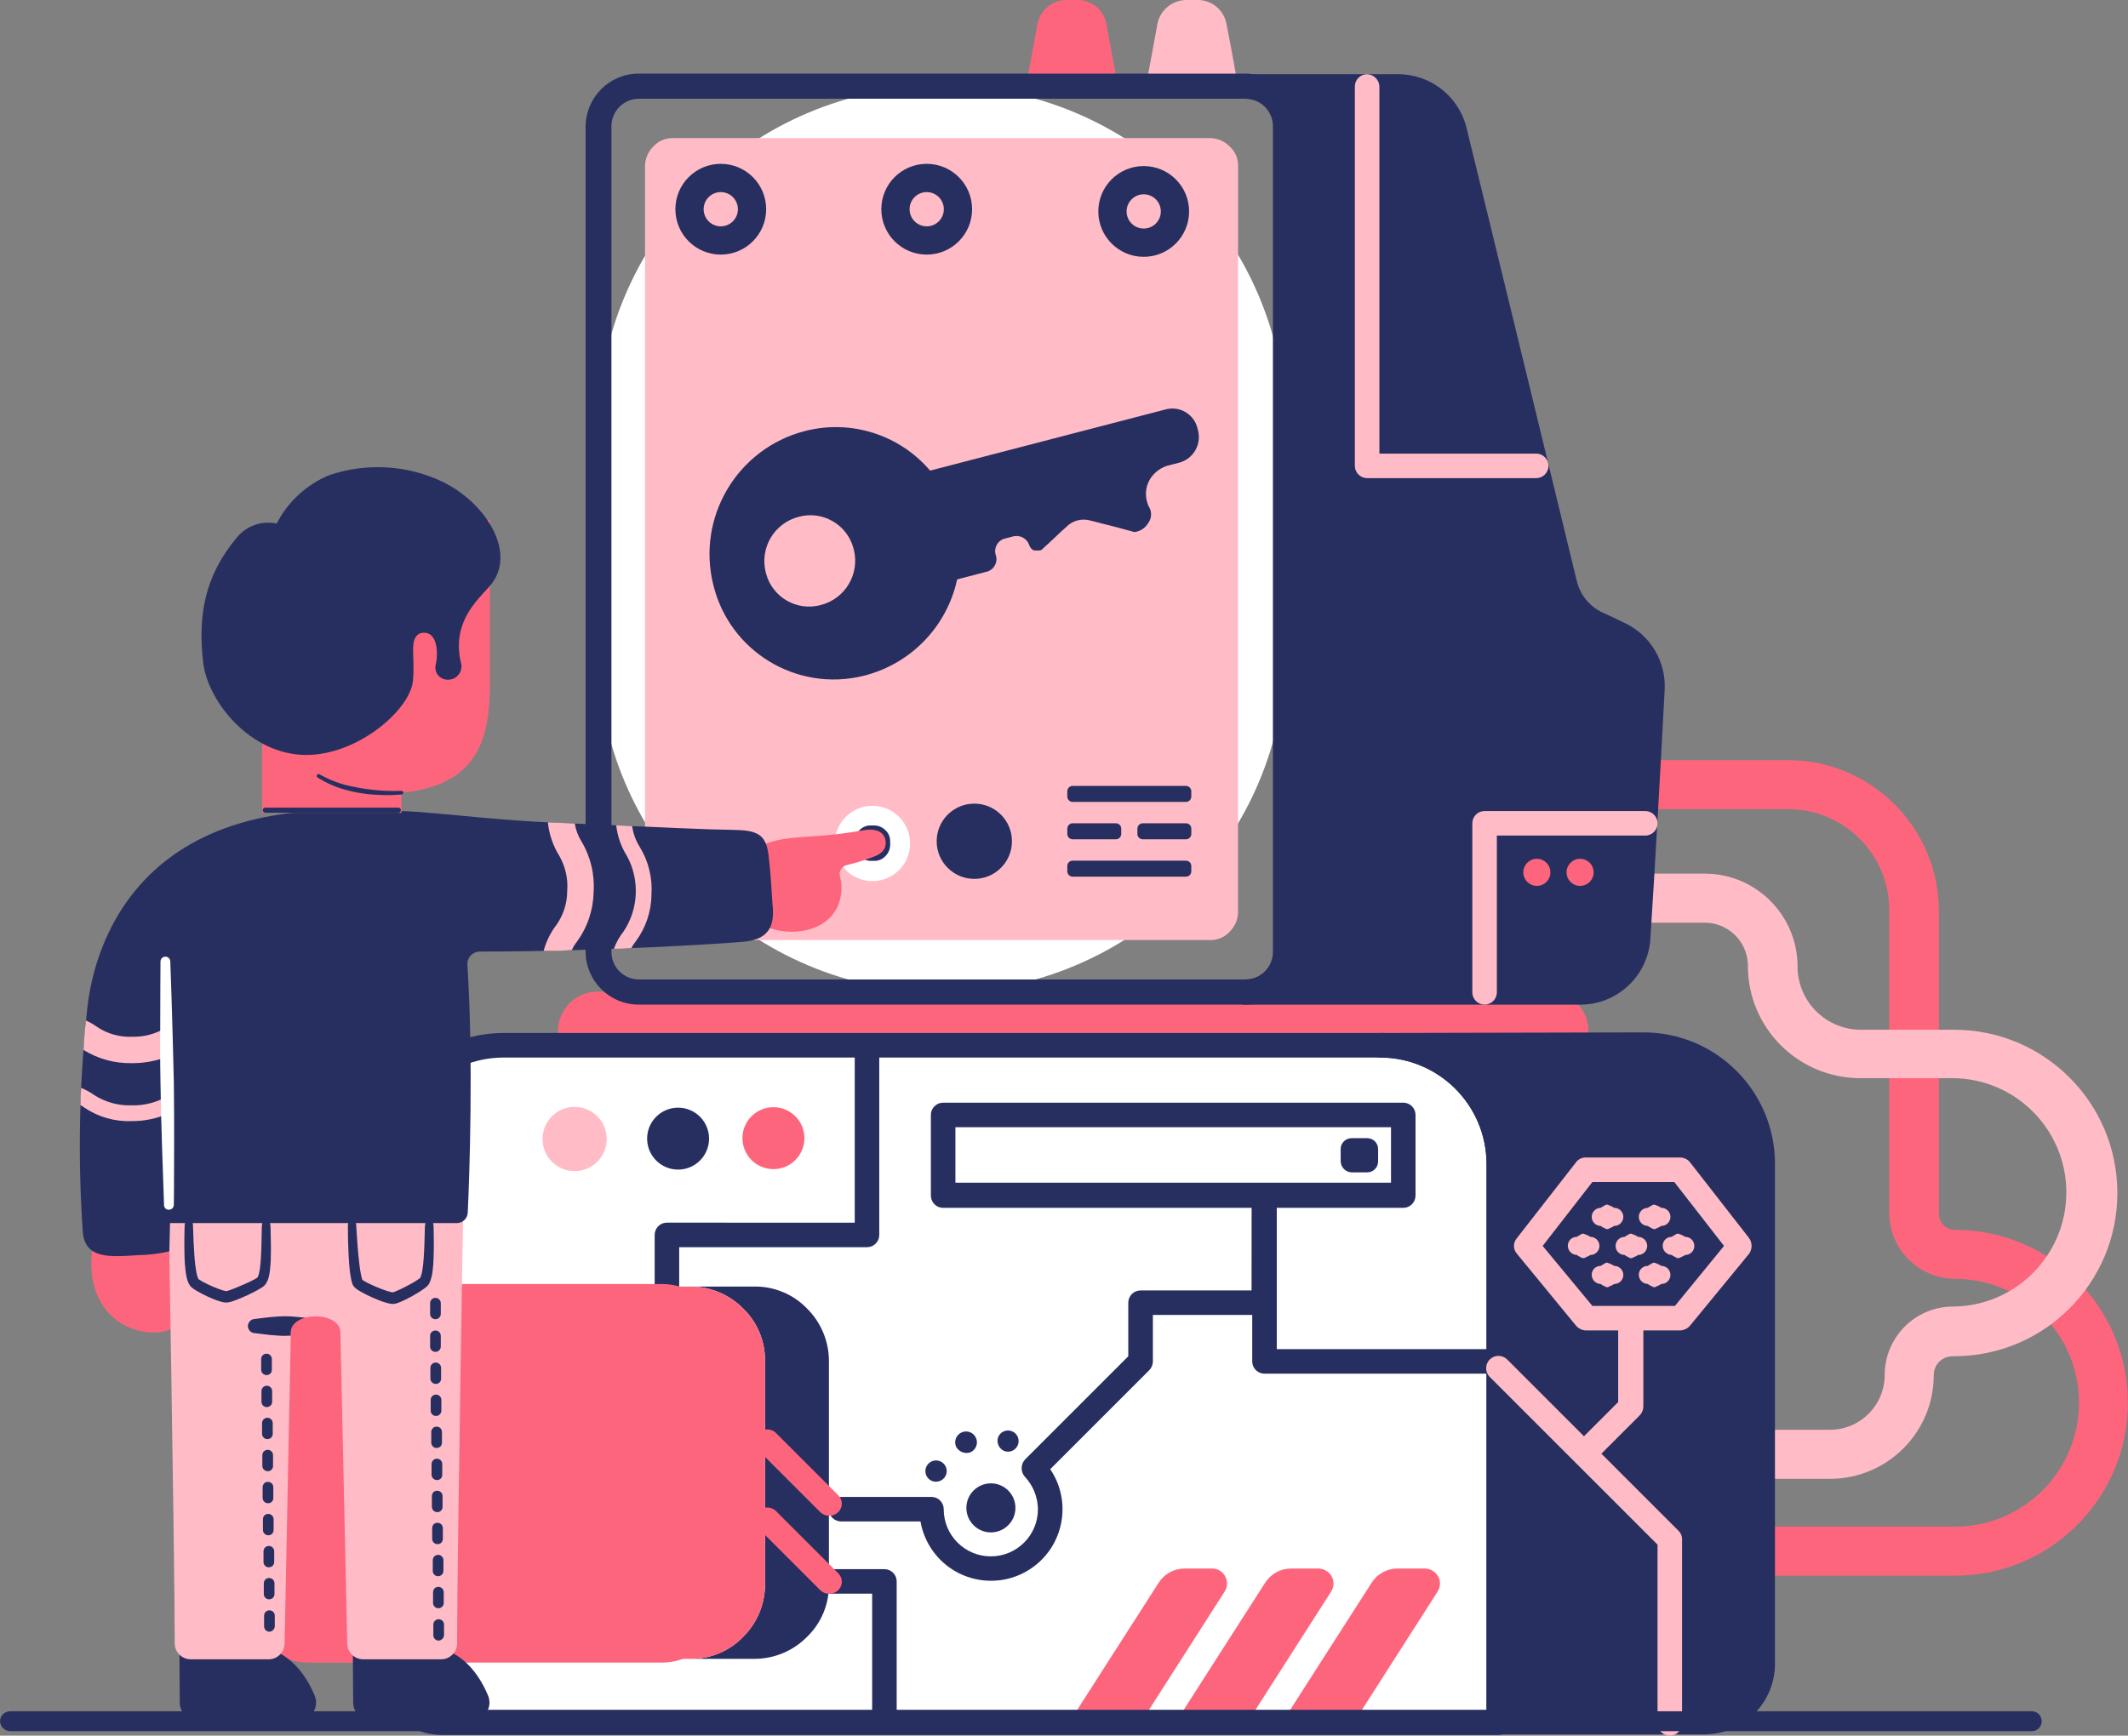 <?xml version="1.0" encoding="utf-8"?>
<!-- Generator: Adobe Illustrator 26.2.1, SVG Export Plug-In . SVG Version: 6.00 Build 0)  -->
<svg version="1.1" xmlns="http://www.w3.org/2000/svg" xmlns:xlink="http://www.w3.org/1999/xlink" x="0px" y="0px"
	 viewBox="0 0 254.224 207.404" style="enable-background:new 0 0 254.224 207.404;" xml:space="preserve">
<rect x="0" y="0" width="254.224" height="207.404" fill="#808080" stroke="none"/>
<style type="text/css">
	.st0{fill:url(#FOND_00000036952898904383836840000010303990747625653930_);}
	.st1{fill:url(#FOND_00000080891354830946681750000008613858852770114444_);}
	.st2{fill:#FFF5F7;}
	.st3{fill:url(#FOND_00000068656462963137395840000006362721345089405339_);}
	.st4{fill:url(#FOND_00000142855941396250857750000006280889147714919073_);}
	.st5{fill:url(#FOND_00000140703120876179545750000004614286111033033618_);}
	.st6{fill:url(#FOND_00000080885589969118948900000008649078186178320810_);}
	.st7{fill:url(#FOND_00000103239743217945088720000003796975265654527635_);}
	.st8{fill:url(#FOND_00000097498869701040568110000014657313327133489316_);}
	.st9{fill:url(#FOND_00000115507118126660469300000013645056411969620657_);}
	.st10{fill:url(#FOND_00000077318933891102923170000005191299784030161536_);}
	.st11{fill:url(#FOND_00000119832850607477258070000013552522637959835313_);}
	.st12{fill:#272F60;}
	.st13{fill:#FD657C;}
	.st14{fill:url(#FOND_00000062905838409638120100000002919863105594055058_);}
	.st15{fill:#F4AAB9;}
	.st16{clip-path:url(#Rectangle_10_00000039825801449420496710000012247676957002503816_);}
	.st17{fill:#FB657C;}
	.st18{fill:#FFFFFF;}
	.st19{fill:#FFBCC6;}
	.st20{clip-path:url(#SVGID_00000119088262912918412880000015333084064002370473_);}
	.st21{enable-background:new    ;}
	.st22{fill:#FB657C;stroke:#FD657C;stroke-width:3.835;stroke-linecap:round;stroke-linejoin:round;stroke-miterlimit:1.438;}
	.st23{fill:#FFBCC6;stroke:#FFBCC6;stroke-width:3.835;stroke-linecap:round;stroke-linejoin:round;stroke-miterlimit:1.438;}
	.st24{clip-path:url(#SVGID_00000114065373906064738570000014672499415528957843_);fill:#FB657C;}
	.st25{clip-path:url(#SVGID_00000134223712829193868050000015717613973522639500_);fill:#FFBCC6;}
	.st26{clip-path:url(#SVGID_00000181049376526882957610000014879775046755258041_);fill:#FFBCC6;}
	.st27{clip-path:url(#SVGID_00000090988731372041425840000009300540465498561423_);fill:#FFBCC6;}
	.st28{clip-path:url(#SVGID_00000155852198699403433430000000082560582478106266_);fill:#FFBCC6;}
	.st29{clip-path:url(#SVGID_00000157310055637736073120000006106361781852095408_);fill:#FFBCC6;}
	.st30{clip-path:url(#SVGID_00000072971952453460447750000017050374317055376035_);fill:#FFBCC6;}
	.st31{clip-path:url(#SVGID_00000103263325388564597040000006476903298244113567_);fill:#FFBCC6;}
	.st32{clip-path:url(#SVGID_00000041993242453643228620000009958452024964670848_);fill:#272F60;}
	.st33{clip-path:url(#SVGID_00000041993242453643228620000009958452024964670848_);fill:#FB657C;}
	.st34{clip-path:url(#SVGID_00000041993242453643228620000009958452024964670848_);fill:#FFBCC6;}
	.st35{clip-path:url(#SVGID_00000041993242453643228620000009958452024964670848_);fill:#FFFFFF;}
	.st36{fill:none;}
	.st37{clip-path:url(#SVGID_00000147196501161403063750000009230684103835460522_);fill:#FFFFFF;}
	.st38{clip-path:url(#SVGID_00000026884583050199950580000012164932250376713384_);fill:#FFFFFF;}
	.st39{clip-path:url(#SVGID_00000145029708106438451980000015687840854772408989_);fill:#FFFFFF;}
	.st40{clip-path:url(#SVGID_00000145748331692999865470000011258113525036727741_);fill:#FFFFFF;}
	.st41{clip-path:url(#SVGID_00000133488388189702273670000015709843660210000309_);fill:#FFFFFF;}
	.st42{clip-path:url(#SVGID_00000049942764270308613170000004939409540316809090_);fill:#FFFFFF;}
	.st43{clip-path:url(#SVGID_00000025418489402558861980000017345974166620286080_);fill:#FFFFFF;}
	.st44{clip-path:url(#SVGID_00000008865844748548440230000008978925495853353895_);fill:#FFFFFF;}
	.st45{clip-path:url(#SVGID_00000037691383441803238730000016873631305573417095_);fill:#FFFFFF;}
	.st46{clip-path:url(#SVGID_00000069373630109697294900000010921297502047995566_);fill:#FFFFFF;}
	.st47{clip-path:url(#SVGID_00000111878963524309708120000008378604669011290780_);fill:#FFFFFF;}
	.st48{clip-path:url(#SVGID_00000041266471415521066050000015207893695158193080_);fill:#FFFFFF;}
	.st49{clip-path:url(#SVGID_00000119092580268864728670000009505797120733721513_);fill:#FB657C;}
	.st50{clip-path:url(#SVGID_00000183961742875097261920000011572103879728346803_);fill:#FFFFFF;}
	.st51{clip-path:url(#SVGID_00000003082342107393558740000006558085779504680111_);fill:#FFFFFF;}
	.st52{fill:#FF647B;}
	.st53{fill:#FF657C;}
	.st54{clip-path:url(#SVGID_00000057121078291135527270000015963813653479111074_);}
	.st55{clip-path:url(#SVGID_00000136401251843001211630000003293388981193923768_);}
	.st56{clip-path:url(#SVGID_00000109722552705729786390000000429681925378635910_);}
	.st57{clip-path:url(#SVGID_00000147219335754887645030000013531269649800836235_);}
	.st58{fill:none;stroke:#272E5F;stroke-width:3;}
	.st59{clip-path:url(#SVGID_00000179639111435930007860000017254678431279496868_);}
	.st60{fill:#E94B67;}
	.st61{fill:#FFF5F7;stroke:#272E5F;stroke-width:2;}
	.st62{fill:none;stroke:#272E5F;stroke-width:2;stroke-linecap:round;stroke-linejoin:round;stroke-miterlimit:10;}
	.st63{fill:none;stroke:#272E5F;stroke-width:2;}
	.st64{fill:none;stroke:#272E5F;stroke-width:3;stroke-linecap:round;stroke-linejoin:round;stroke-miterlimit:10;}
	.st65{fill:none;stroke:#142664;stroke-width:2;stroke-linecap:round;stroke-linejoin:round;stroke-miterlimit:10;}
	.st66{clip-path:url(#SVGID_00000148663661951558888960000004694634003300347816_);}
	.st67{clip-path:url(#SVGID_00000082367920299749347280000002099597695515571621_);}
	.st68{clip-path:url(#SVGID_00000047747744251187749040000003982159026040482749_);fill:#FD657C;}
	.st69{clip-path:url(#SVGID_00000101074115484130248530000008007602450148530585_);fill:#FD657C;}
	.st70{clip-path:url(#SVGID_00000161612695152787260450000008757579180652095931_);}
	.st71{clip-path:url(#SVGID_00000079479223483700874310000001845911157257346946_);}
	.st72{clip-path:url(#SVGID_00000038386258026649395160000006159620549947133852_);}
	.st73{fill:none;stroke:#142664;stroke-width:3;stroke-linecap:round;stroke-linejoin:round;}
	.st74{clip-path:url(#SVGID_00000079481331534942979900000001528442036479876782_);}
	.st75{clip-path:url(#SVGID_00000002349728760769951870000014171801457760940184_);}
	.st76{clip-path:url(#SVGID_00000044885478369402569040000007052707446241032604_);}
	.st77{clip-path:url(#SVGID_00000159436325474284703970000000670989319998866844_);}
	.st78{clip-path:url(#SVGID_00000111174690257237464610000000668678037509980594_);}
	.st79{clip-path:url(#SVGID_00000125580252815218482380000002947758869353027975_);}
	.st80{clip-path:url(#SVGID_00000154397911997706770490000012427558064576231339_);}
	.st81{clip-path:url(#SVGID_00000040537968454035652310000008993597164495250073_);}
	.st82{clip-path:url(#SVGID_00000171000453998024551290000015129865088204517263_);}
	.st83{clip-path:url(#SVGID_00000137095663808918006920000013907591970553318302_);}
	.st84{clip-path:url(#SVGID_00000120550982763180777230000002653279444176966068_);}
	.st85{clip-path:url(#SVGID_00000112613195030349795540000015780639074781187753_);}
	.st86{clip-path:url(#SVGID_00000153667844756477953370000001462171889436724131_);}
	.st87{clip-path:url(#SVGID_00000114059242725926885280000008319716110738335632_);}
	.st88{clip-path:url(#SVGID_00000175306595241863001130000016930497978997194114_);}
	.st89{clip-path:url(#SVGID_00000016076758239085132010000007966790491600995226_);}
	.st90{clip-path:url(#SVGID_00000160159900504399459040000017279205026608279975_);}
	.st91{clip-path:url(#SVGID_00000026151343390285201990000006766552811581920181_);}
	.st92{clip-path:url(#SVGID_00000026862515543246979580000009004188552254871223_);}
	.st93{clip-path:url(#SVGID_00000113328419481848674620000006801088341402904736_);}
	.st94{clip-path:url(#SVGID_00000025403600138190108780000009494103469873565116_);}
	.st95{clip-path:url(#SVGID_00000030471971104844040130000008620897986837391242_);}
	.st96{clip-path:url(#SVGID_00000160912195526613513180000008944271575164799118_);}
	.st97{clip-path:url(#SVGID_00000152979551968557402430000003804332335733842082_);}
	.st98{clip-path:url(#SVGID_00000059304126381182872020000007757453280942185653_);}
	.st99{clip-path:url(#SVGID_00000091011163247260284310000008465755361262940590_);}
	.st100{clip-path:url(#SVGID_00000065791490225617924060000000952430737432361358_);}
	.st101{clip-path:url(#SVGID_00000065062295242154530710000010996935279841243066_);}
	.st102{clip-path:url(#SVGID_00000049196606973909042580000004539892076104379577_);}
	.st103{clip-path:url(#SVGID_00000143583481494400452220000014485745952911705994_);}
	.st104{clip-path:url(#SVGID_00000150075304181026567780000004418667660572572818_);}
	.st105{clip-path:url(#SVGID_00000129890489387978284850000005222631596995412870_);}
	.st106{clip-path:url(#SVGID_00000096042226904415215920000006243708328378167950_);}
	.st107{clip-path:url(#SVGID_00000075866867183032648190000012314519725864844461_);}
	.st108{clip-path:url(#SVGID_00000086677761754627077590000014610948649998032557_);}
	.st109{clip-path:url(#SVGID_00000030484348546494142270000014397031709763201456_);}
	.st110{clip-path:url(#SVGID_00000050646065316130418650000005176481927847020728_);}
	.st111{clip-path:url(#SVGID_00000005966738452818255540000017899424739252271017_);}
	.st112{clip-path:url(#SVGID_00000051357475712617328790000001217335428317045401_);}
	.st113{clip-path:url(#SVGID_00000142874677067511277350000008433695721313740453_);}
	.st114{clip-path:url(#SVGID_00000018197738001537267210000001887641168780872886_);}
	.st115{clip-path:url(#SVGID_00000114796605247062377820000009823725120397293994_);}
	.st116{clip-path:url(#SVGID_00000113347939583691267290000016519959116876483466_);}
	.st117{fill:#FFFFFF;stroke:#142664;stroke-width:3;stroke-linecap:round;stroke-linejoin:round;}
	.st118{clip-path:url(#SVGID_00000147203998560101326500000009522344353491487414_);}
	.st119{fill-rule:evenodd;clip-rule:evenodd;fill:#FFBCC6;}
	.st120{fill-rule:evenodd;clip-rule:evenodd;fill:#272F60;}
	.st121{fill-rule:evenodd;clip-rule:evenodd;fill:#FFFFFF;}
	.st122{fill-rule:evenodd;clip-rule:evenodd;fill:#FB657C;}
	.st123{clip-path:url(#SVGID_00000029750528709008100270000017827740529651931324_);}
	.st124{clip-path:url(#SVGID_00000101084283612967255710000014363122431138604460_);}
	.st125{clip-path:url(#SVGID_00000051359613043422098790000000100146342960081321_);}
	.st126{clip-path:url(#SVGID_00000143587881323478945850000008837541544067860893_);}
	.st127{clip-path:url(#SVGID_00000060031785907891942930000003369961223617419689_);}
	.st128{clip-path:url(#SVGID_00000130619541113944294920000001160105046251224494_);}
	.st129{clip-path:url(#SVGID_00000168098067287444555380000004264379664477122492_);}
	.st130{clip-path:url(#SVGID_00000052823272649562859380000018254363011518157468_);}
	.st131{clip-path:url(#SVGID_00000001638935839473414720000014820095800244819601_);}
	.st132{clip-path:url(#SVGID_00000008143957456936070750000010908561202481868464_);}
	.st133{clip-path:url(#SVGID_00000142862007181476348360000017286297878944089779_);}
	.st134{clip-path:url(#SVGID_00000069399208215012639960000007177473877211121065_);}
	.st135{clip-path:url(#SVGID_00000105387310566168443470000009779745659163290249_);}
	.st136{clip-path:url(#SVGID_00000093856169122495201930000007785466500086636466_);}
	.st137{clip-path:url(#SVGID_00000008130804335434199640000018389551797098726563_);}
	.st138{clip-path:url(#SVGID_00000098916000942528296640000015357673103363854983_);}
	.st139{clip-path:url(#SVGID_00000178892288701359262920000010318997722242933180_);}
	.st140{clip-path:url(#SVGID_00000163033965546331321230000017675480368173398442_);}
	.st141{clip-path:url(#SVGID_00000176021805783298116420000017257069427442139305_);}
	.st142{clip-path:url(#SVGID_00000074440544104237538020000013073713569043618977_);}
	.st143{clip-path:url(#SVGID_00000017494097012371761780000002781512883001052057_);}
	.st144{clip-path:url(#SVGID_00000026885928638556064580000011349409667766237582_);}
	.st145{clip-path:url(#SVGID_00000049899946733878020160000000816918868397911198_);}
	.st146{clip-path:url(#SVGID_00000109016668545883788440000016827046569273305993_);}
	.st147{clip-path:url(#SVGID_00000176040548625817691800000003899081426385204107_);}
	.st148{clip-path:url(#SVGID_00000147916452888721317350000002065328279115300749_);}
	.st149{clip-path:url(#SVGID_00000135662735283288322720000009064383817700702112_);}
	.st150{clip-path:url(#SVGID_00000175308111115517910530000008643072352369602966_);}
	.st151{clip-path:url(#SVGID_00000108276536792826159220000007290671877624954769_);}
	.st152{clip-path:url(#SVGID_00000145753722100890825250000000552305624240210581_);}
	.st153{clip-path:url(#SVGID_00000141451435785104248050000006116764705448664223_);}
	.st154{clip-path:url(#SVGID_00000072276482942723709240000007006479170404253829_);}
	.st155{clip-path:url(#SVGID_00000048458847418274848850000017502925304161827238_);}
	.st156{clip-path:url(#SVGID_00000086662831813725343480000005970145589845710482_);}
	.st157{clip-path:url(#SVGID_00000181081310780555051830000013812078541897496230_);}
	.st158{clip-path:url(#SVGID_00000108290135813052583050000007879599539729275043_);}
	.st159{clip-path:url(#SVGID_00000074411136230025846160000013307721082207685778_);}
	.st160{clip-path:url(#SVGID_00000050658052098905919890000018084821089232558242_);}
	.st161{clip-path:url(#SVGID_00000042700807073234013160000017178386401968707728_);}
	.st162{clip-path:url(#SVGID_00000013914338312909664890000005245605345032926898_);}
	.st163{clip-path:url(#SVGID_00000150077804734494551360000002383287381392443542_);}
	.st164{clip-path:url(#SVGID_00000105389334768180698600000012026691736333837489_);}
	.st165{clip-path:url(#SVGID_00000095326398372542369140000005979583451911543484_);}
	.st166{clip-path:url(#SVGID_00000054956437439632517750000001340994150613678991_);}
	.st167{clip-path:url(#SVGID_00000005948462760806832490000003290265221855221642_);}
	.st168{clip-path:url(#SVGID_00000054248119730456942610000005622467324978145698_);}
	.st169{clip-path:url(#SVGID_00000140707863097842743360000004550643231443519158_);}
	.st170{clip-path:url(#SVGID_00000115487266198608957690000001004820957110676392_);}
	.st171{clip-path:url(#SVGID_00000062156450857255773410000015026989871916709519_);}
	.st172{clip-path:url(#SVGID_00000022562437541013065470000001439984894239043465_);}
	.st173{clip-path:url(#SVGID_00000067914286249149635540000016963440116927664307_);}
	.st174{clip-path:url(#SVGID_00000044177730398868609140000003167332340849386674_);}
	.st175{clip-path:url(#SVGID_00000004505078117348470530000017711029412330388131_);}
	.st176{clip-path:url(#SVGID_00000148635707133473380250000013381042919539942286_);}
	.st177{clip-path:url(#SVGID_00000183227995153033238720000016766800482789290413_);}
	.st178{clip-path:url(#SVGID_00000165199289785619760770000012825345401037413807_);}
	.st179{clip-path:url(#SVGID_00000045582969640878758540000005140888025462167945_);}
	.st180{clip-path:url(#SVGID_00000119811719434247255870000013661387393697536416_);}
	.st181{clip-path:url(#SVGID_00000139280408543726814180000005287875099366021267_);}
	.st182{clip-path:url(#SVGID_00000135670523276638396910000015066721859819203749_);}
	.st183{clip-path:url(#SVGID_00000026124397678310501840000018264049245447418264_);}
	.st184{clip-path:url(#SVGID_00000082367069912216309420000010191447154917963427_);}
	.st185{clip-path:url(#SVGID_00000091005335491219820100000003155597917558418615_);}
	.st186{clip-path:url(#SVGID_00000143589530699089769110000010314854585557188236_);}
	.st187{clip-path:url(#SVGID_00000075133531250354021860000000232765880273267901_);}
	.st188{clip-path:url(#SVGID_00000125584582793140711380000010483400411118113426_);}
	.st189{clip-path:url(#SVGID_00000031202480357287086350000015793546775471250601_);}
	.st190{clip-path:url(#SVGID_00000118387858412658793810000017923354273377061005_);}
	.st191{clip-path:url(#SVGID_00000024683342522680505960000002204471922796594858_);}
	.st192{clip-path:url(#SVGID_00000000918347819966348850000015427343748286518703_);}
	.st193{clip-path:url(#SVGID_00000175310036275221872420000016768577194701237124_);}
	.st194{clip-path:url(#SVGID_00000119830349767121776100000008041321730669912238_);}
	.st195{clip-path:url(#SVGID_00000131346150301804301710000001592184272818822313_);}
	.st196{clip-path:url(#SVGID_00000002379815187822156310000000669511563992348062_);}
	.st197{clip-path:url(#SVGID_00000177478323725778848660000001815741566356533671_);}
	.st198{clip-path:url(#SVGID_00000011750504688588003020000002647770587141288886_);}
	.st199{clip-path:url(#SVGID_00000008829301684820452190000001909901625275945656_);}
	.st200{clip-path:url(#SVGID_00000082368030827392230240000016498324521157929369_);}
	.st201{clip-path:url(#SVGID_00000009582299658212495880000008506112718019722400_);}
	.st202{clip-path:url(#SVGID_00000172415052274775390370000010142658433419416961_);}
	.st203{clip-path:url(#SVGID_00000062155305563218547860000012407469917947980720_);}
	.st204{clip-path:url(#SVGID_00000093147689611700305020000013559646853028260246_);}
	.st205{clip-path:url(#SVGID_00000175294637961242713720000013933426436202009216_);}
	.st206{clip-path:url(#SVGID_00000075867430146515589770000012804000069400802729_);}
	.st207{clip-path:url(#SVGID_00000158012107104339869360000016029862905820540064_);}
	.st208{clip-path:url(#SVGID_00000011751363742651990590000016646979431899053971_);}
	.st209{clip-path:url(#SVGID_00000012448439999699425490000004909371563511188648_);}
	.st210{clip-path:url(#SVGID_00000094588309433723368160000002536726951790690182_);}
	.st211{clip-path:url(#SVGID_00000179628528838701442140000008236229407813654461_);}
	.st212{clip-path:url(#SVGID_00000112590200580616378070000000930792106898219397_);}
	.st213{clip-path:url(#SVGID_00000106119342973173024510000003431123703613950611_);}
	.st214{clip-path:url(#SVGID_00000090292184329698863960000009254020597652633787_);}
	.st215{clip-path:url(#SVGID_00000147930957068041087780000004300905858292356771_);}
	.st216{clip-path:url(#SVGID_00000061438290924412201170000017528305820861959831_);}
	.st217{clip-path:url(#SVGID_00000165215877812263708470000002999474902657966488_);}
	.st218{clip-path:url(#SVGID_00000119800087465832836210000015231315228252551839_);}
	.st219{clip-path:url(#SVGID_00000178193852370404904920000002149443983456533677_);}
	.st220{clip-path:url(#SVGID_00000114775206673331860100000009009001898545358753_);}
	.st221{clip-path:url(#SVGID_00000003805238910287558350000015555620977471094968_);}
	.st222{clip-path:url(#SVGID_00000135673094592939419330000008456094614349004456_);}
	.st223{clip-path:url(#SVGID_00000129205847015623379680000004734138744696651953_);}
	.st224{clip-path:url(#SVGID_00000144312400185663539040000009219585835235811209_);}
	.st225{clip-path:url(#SVGID_00000044148214394489053800000002514708061754273414_);}
	.st226{clip-path:url(#SVGID_00000006670029017341706630000011273201628101274789_);}
	.st227{clip-path:url(#SVGID_00000112619552227916310670000011098709052142690720_);}
	.st228{clip-path:url(#SVGID_00000164485608240017659230000018082898050649657737_);}
	.st229{clip-path:url(#SVGID_00000050653440499101430500000000378811532901976711_);}
	.st230{clip-path:url(#SVGID_00000085967959135449965940000016798416318842378175_);}
	.st231{clip-path:url(#SVGID_00000018953711058530319170000006084943882774079406_);}
	.st232{clip-path:url(#SVGID_00000030489315798485360120000000279647061291093420_);}
	.st233{clip-path:url(#SVGID_00000125580482135982926840000009801156892131902109_);}
	.st234{clip-path:url(#SVGID_00000054957156435871232840000011461624531178565257_);}
	.st235{clip-path:url(#SVGID_00000026844335668407593400000009095234825491600575_);}
	.st236{clip-path:url(#SVGID_00000075134160358133936970000016327766757345814670_);}
	.st237{clip-path:url(#SVGID_00000142866356287395931600000015962272996161451413_);}
	.st238{clip-path:url(#SVGID_00000169542582245700775480000008373187459895411123_);}
	.st239{clip-path:url(#SVGID_00000043432987495460636360000001571116634118581388_);}
	.st240{clip-path:url(#SVGID_00000165935997764769206010000003098095531473066629_);}
	.st241{clip-path:url(#SVGID_00000002345783250622062550000007059293207921730205_);}
	.st242{clip-path:url(#SVGID_00000049193477888406265170000009448150011921416078_);}
	.st243{clip-path:url(#SVGID_00000066479675496151005530000001554614953264749989_);}
	.st244{clip-path:url(#SVGID_00000165227063398046966610000003405147820269548731_);}
	.st245{clip-path:url(#SVGID_00000163755590287350658580000009898930702646380425_);}
	.st246{clip-path:url(#SVGID_00000127002777279507512260000014910007852073498779_);}
	.st247{clip-path:url(#SVGID_00000020397460025440246610000012268622480639079314_);}
	.st248{clip-path:url(#SVGID_00000019653189724808488710000005408382476912574081_);}
	.st249{clip-path:url(#SVGID_00000129198574940987355060000016142136514092682373_);}
	.st250{clip-path:url(#SVGID_00000101782059297578574910000016149932757695695798_);}
	.st251{clip-path:url(#SVGID_00000132079022117000213750000013793563599948578965_);}
	.st252{clip-path:url(#SVGID_00000102504787518716311270000016076879028889735336_);}
	.st253{fill:#E94966;}
	.st254{fill:#13224F;}
	.st255{fill:url(#);}
	.st256{clip-path:url(#SVGID_00000158725060944432419280000017477006075369982085_);}
	.st257{fill:#FFCE00;}
	.st258{fill-rule:evenodd;clip-rule:evenodd;fill:#FD657C;}
	.st259{clip-path:url(#SVGID_00000098919609990623699450000004022072942241439164_);}
	.st260{fill:#3580F8;}
	.st261{clip-path:url(#SVGID_00000141440563702333389440000013139095781492875655_);}
	.st262{fill:#FDF2F5;}
	.st263{clip-path:url(#SVGID_00000147200937505785904150000014697820923433987203_);}
	.st264{fill:#44C400;}
	.st265{clip-path:url(#SVGID_00000139253548735748328860000016210400587091420323_);}
	.st266{clip-path:url(#SVGID_00000057864977434413282160000006664600003572924065_);}
	.st267{clip-path:url(#SVGID_00000157275748162574988570000011844439510791332486_);}
	.st268{fill:#F1AAB9;}
	.st269{fill:#E34C6A;}
	.st270{clip-path:url(#SVGID_00000167392054576359067190000001733274242023913126_);}
	.st271{clip-path:url(#SVGID_00000085954574514566491420000005695014397587034285_);}
	.st272{clip-path:url(#SVGID_00000174581430333966992780000015038263553766262434_);}
	.st273{clip-path:url(#SVGID_00000035533194785807900610000016093535831568987023_);}
	.st274{clip-path:url(#SVGID_00000048479764091439176560000006136490195447150754_);}
	.st275{clip-path:url(#SVGID_00000044899706364305104620000002556334452856739740_);}
	.st276{clip-path:url(#SVGID_00000048464353443585190330000011543856953603137193_);}
	.st277{clip-path:url(#SVGID_00000067205091765386290430000010199296105257818526_);}
	.st278{fill:none;stroke:#272F60;stroke-dasharray:2;}
	.st279{fill:#007AFF;}
	.st280{clip-path:url(#SVGID_00000013905866679831050140000009714253442324516237_);}
	.st281{clip-path:url(#SVGID_00000073001429096089822100000014137508541676774063_);}
	.st282{clip-path:url(#SVGID_00000137102398855710414150000001847283205560569784_);}
	.st283{clip-path:url(#SVGID_00000173851489536112362480000017039862737910601382_);}
	.st284{clip-path:url(#SVGID_00000181776290757242746750000003756736383709079433_);}
	.st285{clip-path:url(#SVGID_00000127730984283303126790000011651866949289275023_);}
	.st286{clip-path:url(#SVGID_00000173126103378630686450000012573234239231321757_);}
	.st287{clip-path:url(#SVGID_00000020399377590541842580000014740383837630962306_);}
	.st288{clip-path:url(#SVGID_00000160168270589640015970000003967684364719599527_);}
	.st289{clip-path:url(#SVGID_00000031169327257644799860000017733465050464547994_);}
	.st290{clip-path:url(#SVGID_00000031203104757614299760000001409928847953458103_);}
	.st291{clip-path:url(#SVGID_00000009558013926467254460000004766450499384462228_);}
	.st292{fill:none;stroke:#44C400;stroke-width:3;}
	.st293{fill:url(#SVGID_00000152245155208107706600000004631859166777024428_);}
	.st294{fill:#FFFFFF;stroke:#FFFFFF;stroke-width:10;}
	.st295{fill:none;stroke:#272F60;stroke-width:3;stroke-linecap:round;stroke-linejoin:round;}
	.st296{clip-path:url(#SVGID_00000012456148056943862140000018423946459124492454_);}
	.st297{fill:none;stroke:#FFFFFF;stroke-width:5;}
	.st298{fill:url(#SVGID_00000170994941800394241430000017535925702191929534_);}
	.st299{clip-path:url(#SVGID_00000130627048811925059430000012410906583566190720_);}
	.st300{clip-path:url(#SVGID_00000057120528363694744040000012710001249612617100_);}
	.st301{clip-path:url(#SVGID_00000093145542416983469180000016617525246590440107_);}
	.st302{clip-path:url(#SVGID_00000161590580653590304350000009332872737902645673_);}
	.st303{clip-path:url(#SVGID_00000163074610957435230390000001828497285462671779_);}
	.st304{clip-path:url(#SVGID_00000101794473501566139040000015535226068343496627_);}
	.st305{clip-path:url(#SVGID_00000110471821046933284960000016402650245566982556_);}
	.st306{clip-path:url(#SVGID_00000104677484831688317590000002444650321923338635_);}
	.st307{clip-path:url(#SVGID_00000021820042740416106350000003758011323244738985_);}
	.st308{clip-path:url(#SVGID_00000155104876731923213370000001373672140364282046_);}
	.st309{clip-path:url(#SVGID_00000113313119070024636250000011678357993022782092_);}
	.st310{clip-path:url(#SVGID_00000024708342447363132220000014022006877578058410_);}
	.st311{clip-path:url(#SVGID_00000135676914374302418100000007001475580440420762_);}
	.st312{clip-path:url(#SVGID_00000117641920212499299360000007302653574258672037_);}
	.st313{clip-path:url(#SVGID_00000075841027045219953090000011323200407412038547_);}
	.st314{clip-path:url(#SVGID_00000155854687675227252610000012175806616026659725_);}
	.st315{clip-path:url(#SVGID_00000164500594065807447440000016512596349516598946_);}
	.st316{clip-path:url(#SVGID_00000091002954937008316200000004151904216301172898_);}
	.st317{clip-path:url(#SVGID_00000049212873401285218400000002004484176824507543_);}
	.st318{clip-path:url(#SVGID_00000082335636602218179060000011566247793769777541_);}
	.st319{clip-path:url(#SVGID_00000048488556617047436870000015723497494066323340_);}
	.st320{clip-path:url(#SVGID_00000179606424638526230430000005062022904061780404_);}
	.st321{clip-path:url(#SVGID_00000114051623806815290720000003352213955729989289_);}
	.st322{display:none;}
	.st323{display:inline;}
	.st324{display:inline;enable-background:new    ;}
	.st325{clip-path:url(#SVGID_00000142857670352588224010000017972298934061981327_);}
	.st326{clip-path:url(#SVGID_00000105407041599178093410000017014456711157694365_);}
	.st327{clip-path:url(#SVGID_00000099621662392685782010000017681261974588068256_);}
	.st328{clip-path:url(#SVGID_00000157293465421219076410000003871246314206766467_);}
	.st329{fill:none;stroke:#FFFFFF;stroke-miterlimit:10;}
	.st330{clip-path:url(#SVGID_00000013183660946676422780000016929782674587603105_);}
	.st331{clip-path:url(#SVGID_00000001660156056570076810000007251648130150448541_);}
	.st332{clip-path:url(#SVGID_00000053517967411599769110000014813186154942361989_);}
	.st333{clip-path:url(#SVGID_00000116212800861372863680000013234100550506052771_);}
	.st334{clip-path:url(#SVGID_00000025443479318181081890000016250544486996785849_);}
	.st335{clip-path:url(#SVGID_00000001664568634300332540000000982407952771033227_);}
	.st336{clip-path:url(#SVGID_00000155140950907921586500000000485819025888645273_);}
	.st337{clip-path:url(#SVGID_00000149370895309274486040000000675246705377983892_);}
	.st338{clip-path:url(#SVGID_00000075148368892518487790000013871340413651808937_);}
	.st339{clip-path:url(#SVGID_00000094603894517023295180000006058593542181720493_);}
	.st340{clip-path:url(#SVGID_00000023276573224953459480000012988750483836389764_);}
	.st341{clip-path:url(#SVGID_00000088130942330174019920000017444757847708031625_);}
	.st342{clip-path:url(#SVGID_00000098931344431815594900000000506493704444171430_);}
	.st343{clip-path:url(#SVGID_00000000939443387792671440000016396080588403453115_);}
	.st344{clip-path:url(#SVGID_00000056426571096916323570000002879764432448604607_);}
	.st345{clip-path:url(#SVGID_00000160187739482057722990000004007214200636954021_);}
	.st346{fill:none;stroke:#142664;stroke-width:4.002;stroke-linecap:round;stroke-linejoin:round;stroke-miterlimit:4.002;}
	.st347{clip-path:url(#SVGID_00000060010414746616645400000008395953499038164114_);}
	.st348{clip-path:url(#SVGID_00000030477484155274385680000014076457141611186865_);}
	.st349{clip-path:url(#SVGID_00000051376595694890202870000007016274392356506004_);}
	.st350{clip-path:url(#SVGID_00000069388580343179199900000005870330150629261241_);}
	.st351{clip-path:url(#SVGID_00000009564275779330893320000010447324595482370999_);}
	.st352{clip-path:url(#SVGID_00000111187644240520278920000006089028200798596543_);}
	.st353{clip-path:url(#SVGID_00000098220593175609991360000016526309527628065943_);}
	.st354{clip-path:url(#SVGID_00000047779045890246527540000015631616134203838595_);}
	.st355{clip-path:url(#SVGID_00000041261580304251614350000006600146905932320404_);}
	.st356{clip-path:url(#SVGID_00000075135993236113513950000010315269157526461119_);}
	.st357{clip-path:url(#SVGID_00000016775318397645786380000010771331754418061965_);}
	.st358{clip-path:url(#SVGID_00000119813914838688737590000009657489120923402911_);}
	.st359{clip-path:url(#SVGID_00000127017747942767149030000002782195498785562555_);}
	.st360{clip-path:url(#SVGID_00000160154009777848320910000016782228805418911624_);}
	.st361{clip-path:url(#SVGID_00000026154897870670801720000012259435086681207440_);}
	.st362{clip-path:url(#SVGID_00000156581368809082425420000013015386114467639228_);}
	.st363{clip-path:url(#SVGID_00000112591100550382719640000009433519118332016012_);fill:#FD657C;}
	.st364{clip-path:url(#SVGID_00000112591100550382719640000009433519118332016012_);fill:#272F60;}
	.st365{clip-path:url(#SVGID_00000017482208735291770610000006794866898119082682_);}
	.st366{clip-path:url(#SVGID_00000076572707181042889940000011078351621704864683_);}
</style>
<g id="FONDS">
</g>
<g id="ILLUSTRATIONS">
	<g id="Groupe_2557" transform="translate(0 -0.002)">
		<g id="Groupe_2554" transform="translate(0 0.002)">
			<g>
				<defs>
					<rect id="SVGID_00000178900063701572377920000002438928605837911737_" y="0.002" width="254.224" height="207.4"/>
				</defs>
				<clipPath id="SVGID_00000057848915328610509090000008994086295713393553_">
					<use xlink:href="#SVGID_00000178900063701572377920000002438928605837911737_"  style="overflow:visible;"/>
				</clipPath>
				<g id="Groupe_2553" style="clip-path:url(#SVGID_00000057848915328610509090000008994086295713393553_);">
					<path id="Rectangle_1310" class="st18" d="M112.521,10.256L112.521,10.256
						c22.694,0,41.091,18.397,41.091,41.091v26.141
						c0,22.696-18.398,41.094-41.094,41.094l0,0
						c-22.694-0.001-41.091-18.398-41.091-41.092V51.35
						C71.427,28.655,89.825,10.256,112.521,10.256z"/>
					<path id="Tracé_7472_00000042711153844949752990000014009059237039644309_" class="st18" d="M164.869,124.905
						c7.872,0.012,14.25,6.392,14.259,14.264v66.692H52.928
						c-3.781,0.051-6.888-2.973-6.939-6.754c-0.001-0.062-0.001-0.123,0-0.185
						v-59.753c0.009-7.874,6.389-14.255,14.263-14.264H164.869z"/>
					<path id="Tracé_7473_00000006678133864077863630000017131733627933088930_" class="st12" d="M104.193,190.44
						h-5.088c-0.809,0.001-1.464-0.654-1.465-1.463c0-0.001,0-0.001,0-0.002
						c0.027-0.798,0.667-1.438,1.465-1.465h6.553
						c0.809-0.001,1.464,0.654,1.465,1.463c0,0.001,0,0.001,0,0.002v16.808
						c0.002,0.809-0.653,1.466-1.462,1.468c-0.809,0.002-1.466-0.653-1.468-1.462
						c0-0.002,0-0.004,0-0.007V190.44z M149.526,144.334h-36.853
						c-0.809,0.001-1.464-0.654-1.465-1.463c0-0.001,0-0.001,0-0.002v-9.637
						c-0.001-0.809,0.654-1.464,1.463-1.465c0.001,0,0.001,0,0.002,0h54.97
						c0.809-0.001,1.464,0.654,1.465,1.463c0,0.001,0,0.001,0,0.002v9.637
						c0.001,0.809-0.654,1.464-1.463,1.465c-0.001,0-0.001,0-0.002,0H152.533v16.885
						h26.6c0.809,0,1.465,0.656,1.465,1.465c0,0.809-0.656,1.465-1.465,1.465
						h-28.07c-0.809,0.001-1.464-0.654-1.465-1.463c0-0.001,0-0.001,0-0.002v-5.551
						h-11.868v5.551c-0.004,0.407-0.171,0.796-0.463,1.079l-11.8,11.8
						c2.644,3.91,1.618,9.223-2.292,11.867c-3.91,2.644-9.223,1.618-11.867-2.292
						c-0.678-1.002-1.135-2.137-1.342-3.33h-9.483
						c-0.809,0-1.465-0.656-1.465-1.465c0-0.809,0.656-1.465,1.465-1.465l0,0h10.794
						c0.809-0.001,1.464,0.654,1.465,1.463c0,0.001,0,0.001,0,0.002
						c-0.006,3.108,2.51,5.632,5.618,5.638c3.108,0.006,5.633-2.51,5.638-5.618
						c0-0.007,0-0.013,0-0.02c-0.018-1.432-0.567-2.806-1.542-3.855
						c-0.54-0.589-0.54-1.493,0-2.082l12.336-12.336v-6.4
						c-0.001-0.809,0.654-1.464,1.463-1.465c0.001,0,0.001,0,0.002,0h13.261
						L149.526,144.334z M102.112,146.108v-21.126c-0.001-0.809,0.654-1.464,1.463-1.465
						c0.001,0,0.001,0,0.002,0c0.798,0.027,1.438,0.667,1.465,1.465v22.59
						c0.001,0.809-0.654,1.464-1.463,1.465c-0.001,0-0.001,0-0.002,0H81.141v4.7
						c0.002,0.809-0.653,1.466-1.462,1.468c-0.809,0.002-1.466-0.653-1.468-1.462
						c0-0.002,0-0.004,0-0.007v-6.168c-0.001-0.809,0.654-1.464,1.463-1.465
						c0.001,0,0.001,0,0.002,0L102.112,146.108z M114.139,141.327h52.04v-6.63h-52.04
						V141.327z"/>
					<path id="Tracé_7474_00000111896011428534046390000012048997990158054786_" class="st19" d="M146.519,2.855
						c-0.304-1.671-1.771-2.878-3.469-2.855h-1.311
						c-1.687,0.007-3.136,1.199-3.469,2.853c-0.54,3.084-1.388,7.479-1.388,7.479
						h11.025c0,0-0.771-4.395-1.388-7.479"/>
					<path id="Tracé_7475_00000163779319025802784550000000746507604316546231_" class="st13" d="M132.179,2.855
						c-0.305-1.671-1.771-2.877-3.469-2.855h-1.306
						c-1.687,0.007-3.136,1.199-3.469,2.853c-0.54,3.084-1.388,7.479-1.388,7.479
						h11.025c0,0-0.848-4.395-1.388-7.479"/>
					<path id="Tracé_7476_00000101806586421554109030000015984973855023551418_" class="st13" d="M146.287,190.209
						c0.37-0.554,0.4-1.267,0.077-1.85c-0.313-0.598-0.945-0.958-1.619-0.925
						h-3.238c-1.251,0-2.415,0.642-3.084,1.7
						c-2.93,4.549-10.717,16.731-10.717,16.731h8.558
						c0.077-0.077,6.707-10.486,10.023-15.651"/>
					<path id="Tracé_7477_00000127765496632191297100000006489232143786712239_" class="st13" d="M159.008,190.209
						c0.37-0.554,0.4-1.268,0.077-1.85c-0.338-0.573-0.954-0.925-1.619-0.925
						h-3.238c-1.251,0-2.415,0.642-3.084,1.7
						c-2.93,4.549-10.716,16.731-10.716,16.731h8.558
						c0.077-0.077,6.707-10.486,10.023-15.651"/>
					<path id="Tracé_7478_00000114068604897022146190000017121031617902702486_" class="st13" d="M171.729,190.209
						c0.37-0.554,0.4-1.267,0.077-1.85c-0.338-0.573-0.954-0.925-1.619-0.925
						h-3.238c-1.251,0.001-2.415,0.642-3.084,1.7
						c-2.93,4.549-10.716,16.731-10.716,16.731h8.558
						c0.077-0.077,6.708-10.486,10.023-15.651"/>
					<path id="Tracé_7479_00000123440618406387400520000007662945143470585992_" class="st13" d="M189.771,123.208
						c0.005-1.247-0.496-2.443-1.388-3.315c-0.884-0.875-2.072-1.372-3.315-1.388
						H71.35c-1.247-0.005-2.443,0.496-3.315,1.388
						c-0.874,0.884-1.372,2.072-1.388,3.315v1.7h123.047v-1.7H189.771z"/>
					<path id="Tracé_7480_00000126293815824401614010000009671898775055004821_" class="st13" d="M233.562,152.815
						c-4.335-0.02-7.844-3.529-7.864-7.864v-36.16
						c0.013-6.669-5.383-12.087-12.052-12.1c-0.016-0-0.032-0-0.048,0
						h-16.81c-1.618-0.004-2.927-1.318-2.923-2.937
						c0.004-1.613,1.31-2.92,2.923-2.923h16.807
						c9.959,0.013,18.029,8.083,18.041,18.042v36.16
						c-0.01,1.054,0.836,1.917,1.89,1.928c0.012,0,0.025,0,0.037,0
						c11.412,0.008,20.656,9.266,20.648,20.678
						c-0.008,11.4-9.248,20.64-20.648,20.648h-22.975
						c-1.618,0.004-2.933-1.305-2.937-2.923c-0.004-1.618,1.305-2.933,2.923-2.937
						c0.004,0,0.009,0,0.013,0h22.975c8.176,0,14.803-6.628,14.803-14.803
						c0-8.176-6.627-14.803-14.803-14.803"/>
					<path id="Tracé_7481" class="st19" d="M233.253,162.067c-1.235,0-2.236,1.001-2.236,2.236
						c0.007,6.848-5.539,12.406-12.387,12.413c-0.009,0-0.017,0-0.026,0h-7.941
						c-1.618,0.004-2.933-1.305-2.937-2.923c-0.004-1.618,1.305-2.933,2.923-2.937
						c0.004,0,0.009,0,0.013,0h7.941c3.616,0.003,6.55-2.927,6.553-6.543
						c0-0.003,0-0.007,0-0.01c0.002-4.513,3.66-8.17,8.172-8.173
						c7.537-0.066,13.593-6.228,13.528-13.765
						c-0.065-7.444-6.083-13.463-13.528-13.528h-11.1
						c-7.407-0.005-13.41-6.009-13.415-13.416v-0.231
						c-0.127-2.761-2.402-4.934-5.166-4.934h-7.478
						c-1.618-0.004-2.927-1.318-2.923-2.937c0.004-1.613,1.31-2.92,2.923-2.923
						h7.478c6.129,0.003,11.097,4.971,11.1,11.1v0.231
						c0.133,4.078,3.474,7.318,7.555,7.325h11.1
						c10.773-0.025,19.527,8.689,19.551,19.463
						c0.025,10.773-8.689,19.527-19.463,19.551
						c-0.081,0-0.162-0-0.243-0.001"/>
					<path id="Tracé_7482" class="st12" d="M164.868,123.44c-0.809,0-1.465,0.656-1.465,1.465
						c0,0.809,0.656,1.465,1.465,1.465l0,0c7.023,0.007,12.714,5.698,12.721,12.721
						v66.692c-0,0.809,0.655,1.464,1.463,1.465c0.001,0,0.001,0,0.002,0h24.594
						c4.634-0.013,8.387-3.766,8.4-8.4v-59.753
						c0.016-8.671-7.001-15.713-15.672-15.728c-0.019,0-0.037,0-0.056,0L164.868,123.44z"/>
					<path id="Tracé_7483" class="st12" d="M164.868,123.44H60.168
						c-8.671-0.016-15.713,7.001-15.728,15.672c-0,0.019-0,0.038,0,0.057
						v59.753c0.013,4.634,3.766,8.387,8.4,8.4h126.214
						c0.809,0.001,1.464-0.654,1.465-1.463c0-0.001,0-0.001,0-0.002v-66.692
						c0.055-8.632-6.899-15.674-15.531-15.729
						c-0.04-0-0.08-0-0.12-0 M177.589,204.314H52.924
						c-1.448-0.01-2.834-0.592-3.855-1.619c-1.057-1.001-1.645-2.4-1.619-3.855
						v-59.745c0.007-7.023,5.698-12.715,12.721-12.722h104.7
						c7.023,0.007,12.714,5.699,12.721,12.722L177.589,204.314z"/>
					<path id="Tracé_7484" class="st19" d="M147.907,19.816c0.017-0.879-0.348-1.723-1-2.313
						c-0.611-0.622-1.441-0.981-2.313-1h-64.224c-0.879-0.017-1.723,0.348-2.313,1
						c-0.622,0.611-0.981,1.441-1,2.313v89.205c-0.017,0.879,0.348,1.723,1,2.313
						c0.611,0.622,1.441,0.981,2.313,1H144.592c0.879,0.017,1.723-0.348,2.313-1
						c0.622-0.611,0.981-1.441,1-2.313L147.907,19.816z"/>
					<path id="Tracé_7485" class="st12" d="M148.755,117.041c1.818,0.013,3.302-1.449,3.315-3.267
						c0-0.016,0-0.032,0-0.048V15.114
						c0.013-1.818-1.449-3.302-3.267-3.315c-0.016-0-0.032-0-0.048,0
						c-0.809,0-1.465-0.656-1.465-1.465c0-0.809,0.656-1.465,1.465-1.465h18.272
						c3.873-0.003,7.247,2.639,8.172,6.4c3.084,12.567,10.717,44.024,13.184,54.2
						c0.401,1.62,1.503,2.976,3.007,3.7c0.848,0.386,1.7,0.771,2.621,1.234
						c3.138,1.437,5.068,4.656,4.857,8.1c-0.385,7.325-1.156,21.357-1.7,29.607
						c-0.238,4.462-3.932,7.954-8.4,7.941h-40.09
						c-0.809,0.001-1.464-0.654-1.465-1.463c0-0.001,0-0.001,0-0.002
						c0.056-0.827,0.714-1.486,1.542-1.542"/>
					<path id="Tracé_7486" class="st12" d="M148.755,8.796H76.284
						c-3.485,0.016-6.306,2.837-6.322,6.322v98.611
						c0.016,3.485,2.837,6.306,6.322,6.322h72.471
						c3.485-0.016,6.306-2.837,6.322-6.322V15.113
						C155.058,11.63,152.238,8.812,148.755,8.796 M152.147,113.73
						c0.013,1.818-1.449,3.302-3.267,3.315c-0.016,0-0.032,0-0.048,0
						H76.361c-1.818,0.013-3.302-1.449-3.315-3.267
						c-0-0.016-0-0.032,0-0.048v-98.617
						c-0.013-1.818,1.449-3.302,3.267-3.315c0.016-0,0.032-0,0.048,0
						h72.474c1.818-0.013,3.302,1.449,3.315,3.267c0,0.016,0,0.032,0,0.048
						L152.147,113.73z"/>
					<path id="Tracé_7487" class="st12" d="M61.79,129.993c5.195,0,9.406,4.211,9.406,9.406
						s-4.211,9.406-9.406,9.406c-5.195,0-9.406-4.211-9.406-9.406
						S56.595,129.993,61.79,129.993L61.79,129.993"/>
					<path id="Tracé_7488" class="st12" d="M81.009,132.362c2.043,0,3.7,1.657,3.7,3.7
						c-0,2.043-1.657,3.7-3.7,3.7s-3.7-1.657-3.7-3.7l0,0
						C77.309,134.019,78.966,132.362,81.009,132.362"/>
					<path id="Tracé_7489" class="st12" d="M118.379,177.256c1.618,0,2.93,1.312,2.93,2.93
						s-1.312,2.93-2.93,2.93s-2.93-1.312-2.93-2.93s1.312-2.93,2.93-2.93
						H118.379"/>
					<path id="Tracé_7490" class="st12" d="M164.637,137.318c0.006-0.718-0.571-1.305-1.289-1.311
						c-0.007-0-0.015-0-0.022,0h-1.85
						c-0.718-0.006-1.305,0.571-1.311,1.289c-0,0.007-0,0.015,0,0.022
						v1.465c0.021,0.715,0.596,1.29,1.311,1.311h1.85
						c0.718,0.006,1.305-0.571,1.311-1.289c0-0.007,0-0.015,0-0.022
						V137.318z"/>
					<path id="Tracé_7491" class="st13" d="M92.397,132.306c2.043,0,3.7,1.657,3.7,3.7
						c-0,2.043-1.657,3.7-3.7,3.7s-3.7-1.657-3.7-3.7l0,0
						C88.697,133.963,90.354,132.306,92.397,132.306"/>
					<path id="Tracé_7492" class="st19" d="M164.791,54.204h18.734
						c0.809,0.002,1.464,0.659,1.462,1.468c-0.002,0.807-0.655,1.46-1.462,1.462
						h-20.2c-0.809,0.001-1.464-0.654-1.465-1.463c0-0.001,0-0.001,0-0.002V10.334
						c-0.001-0.809,0.654-1.464,1.463-1.465c0.001,0,0.001,0,0.002,0
						c0.798,0.027,1.438,0.667,1.465,1.465L164.791,54.204z"/>
					<path id="Tracé_7493" class="st19" d="M178.823,99.769v18.813c0,0.809-0.656,1.465-1.465,1.465
						c-0.809,0-1.465-0.656-1.465-1.465V98.382
						c-0.001-0.809,0.654-1.464,1.463-1.465c0.001,0,0.001,0,0.002,0h19.2
						c0.809,0.002,1.464,0.659,1.462,1.468c-0.002,0.807-0.655,1.46-1.462,1.462
						h-17.732L178.823,99.769z"/>
					<path id="Tracé_7494" class="st13" d="M183.603,102.622c0.894,0,1.619,0.725,1.619,1.619
						s-0.725,1.619-1.619,1.619s-1.619-0.725-1.619-1.619
						S182.709,102.622,183.603,102.622L183.603,102.622"/>
					<path id="Tracé_7495" class="st13" d="M188.768,102.622c0.894,0,1.619,0.725,1.619,1.619
						s-0.725,1.619-1.619,1.619s-1.619-0.725-1.619-1.619
						S187.874,102.622,188.768,102.622L188.768,102.622"/>
					<path id="Tracé_7496" class="st18" d="M60.942,133c2.47,0,4.472,2.002,4.472,4.472
						c0,2.47-2.002,4.472-4.472,4.472c-2.47,0-4.472-2.002-4.472-4.472
						s2.002-4.472,4.472-4.472C60.942,133,60.942,133,60.942,133"/>
					<path id="Tracé_7497" class="st12" d="M82.529,153.74h7.633
						c2.354-0.022,4.612,0.926,6.245,2.621c1.67,1.65,2.613,3.897,2.621,6.245
						v26.754c0.022,2.354-0.926,4.612-2.621,6.245
						c-1.65,1.67-3.897,2.613-6.245,2.621h-7.633
						c2.353,0.022,4.612-0.926,6.245-2.621c1.67-1.65,2.613-3.897,2.621-6.245
						v-26.754c0.022-2.354-0.926-4.612-2.621-6.245
						C87.124,154.691,84.877,153.748,82.529,153.74"/>
					<path id="Tracé_7498" class="st13" d="M91.395,162.607c0.022-2.354-0.926-4.612-2.621-6.245
						c-1.65-1.67-3.897-2.613-6.245-2.621H62.869
						c-2.354-0.022-4.612,0.926-6.245,2.621c-1.67,1.65-2.613,3.897-2.621,6.245
						v26.754c-0.022,2.354,0.926,4.612,2.621,6.245
						c1.65,1.67,3.897,2.613,6.245,2.621h19.66
						c2.353,0.022,4.612-0.926,6.245-2.621c1.67-1.65,2.613-3.897,2.621-6.245
						V162.607z"/>
					<path id="Tracé_7499" class="st13" d="M100.106,178.643l-7.4-7.4
						c-0.575-0.575-1.507-0.575-2.082,0c-0.575,0.575-0.575,1.507,0,2.082
						l7.4,7.4c0.589,0.54,1.493,0.54,2.082,0
						c0.575-0.517,0.622-1.402,0.105-1.977
						C100.178,178.711,100.143,178.676,100.106,178.643"/>
					<path id="Tracé_7500" class="st13" d="M100.106,187.972l-7.4-7.4
						c-0.575-0.575-1.507-0.575-2.082,0c-0.575,0.575-0.575,1.507,0,2.082
						l7.4,7.4c0.589,0.54,1.493,0.54,2.082,0
						c0.575-0.517,0.622-1.402,0.105-1.977
						C100.178,188.04,100.143,188.005,100.106,187.972"/>
					<path id="Tracé_7501" class="st12" d="M112.983,176.33L112.983,176.33
						c0.297-0.639,0.02-1.398-0.619-1.695s-1.398-0.02-1.695,0.619
						c-0.296,0.637-0.022,1.394,0.614,1.693
						C111.923,177.234,112.676,176.961,112.983,176.33 M115.913,173.554L115.913,173.554
						c0.662-0.277,0.974-1.039,0.697-1.701c-0.277-0.662-1.039-0.974-1.701-0.697
						c-0.662,0.277-0.974,1.039-0.697,1.701c0,0.001,0.001,0.002,0.001,0.003
						C114.531,173.479,115.253,173.774,115.913,173.554 M119.999,173.4L119.999,173.4
						c0.66,0.234,1.385-0.111,1.619-0.771s-0.111-1.385-0.771-1.619
						s-1.385,0.111-1.619,0.771C119.026,172.439,119.361,173.143,119.999,173.4"/>
					<path id="Tracé_7502" class="st19" d="M188.383,149.962c0.111,0.103,0.242,0.182,0.385,0.231
						c0.154,0.077,0.231,0.154,0.385,0.154c0.085,0.01,0.17-0.018,0.231-0.077
						c0.215-0.083,0.422-0.186,0.617-0.308c0.596,0,1.079-0.483,1.079-1.08
						c0-0.596-0.483-1.079-1.079-1.079c-0.195-0.122-0.402-0.225-0.617-0.308
						c-0.077,0-0.154-0.077-0.231-0.077c-0.143,0.003-0.28,0.058-0.385,0.154
						c-0.138,0.06-0.267,0.137-0.385,0.231c-0.582-0.015-1.065,0.445-1.08,1.027
						c-0,0.017-0,0.034,0,0.052c0.011,0.592,0.488,1.068,1.08,1.079"/>
					<path id="Tracé_7503" class="st19" d="M194.088,149.962c0.111,0.103,0.242,0.182,0.385,0.231
						c0.154,0.077,0.231,0.154,0.385,0.154c0.085,0.01,0.17-0.018,0.231-0.077
						c0.215-0.083,0.421-0.186,0.617-0.308c0.596,0,1.079-0.483,1.079-1.08
						c0-0.596-0.483-1.079-1.079-1.079c-0.196-0.122-0.402-0.225-0.617-0.308
						c-0.077,0-0.154-0.077-0.231-0.077c-0.143,0.003-0.28,0.058-0.385,0.154
						c-0.138,0.06-0.267,0.137-0.385,0.231c-0.596,0-1.079,0.483-1.079,1.079
						C193.008,149.479,193.492,149.962,194.088,149.962"/>
					<path id="Tracé_7504" class="st19" d="M199.716,149.962c0.111,0.103,0.242,0.182,0.385,0.231
						c0.154,0.077,0.231,0.154,0.386,0.154c0.085,0.011,0.17-0.018,0.232-0.077
						c0.215-0.083,0.421-0.186,0.617-0.308c0.596,0,1.08-0.483,1.08-1.08
						c0-0.596-0.483-1.079-1.08-1.079c-0.196-0.122-0.402-0.225-0.617-0.308
						c-0.077,0-0.155-0.077-0.232-0.077c-0.143,0.003-0.28,0.058-0.386,0.154
						c-0.138,0.06-0.267,0.137-0.385,0.231c-0.582-0.014-1.065,0.446-1.079,1.028
						c-0,0.017-0,0.034,0,0.051c0.011,0.591,0.488,1.068,1.079,1.079"/>
					<path id="Tracé_7505" class="st19" d="M191.235,146.492c0.111,0.103,0.242,0.182,0.385,0.231
						c0.154,0.077,0.231,0.154,0.385,0.154c0.085,0.01,0.17-0.018,0.231-0.077
						c0.215-0.083,0.421-0.186,0.617-0.308c0.596,0,1.079-0.483,1.079-1.079
						c0-0.596-0.483-1.08-1.079-1.08c-0.196-0.122-0.402-0.225-0.617-0.308
						c-0.077,0-0.154-0.077-0.231-0.077c-0.143,0.003-0.28,0.058-0.385,0.154
						c-0.138,0.06-0.267,0.137-0.385,0.231c-0.596,0-1.079,0.483-1.079,1.08
						C190.156,146.009,190.639,146.492,191.235,146.492"/>
					<path id="Tracé_7506" class="st19" d="M196.863,146.492c0.111,0.103,0.242,0.182,0.385,0.231
						c0.154,0.077,0.231,0.154,0.385,0.154c0.085,0.01,0.169-0.018,0.231-0.077
						c0.215-0.083,0.421-0.186,0.617-0.308c0.596,0,1.08-0.483,1.08-1.079
						c0-0.596-0.483-1.08-1.08-1.08l0,0c-0.196-0.122-0.402-0.225-0.617-0.308
						c-0.077,0-0.154-0.077-0.231-0.077c-0.143,0.003-0.28,0.057-0.385,0.154
						c-0.138,0.06-0.267,0.137-0.385,0.231c-0.596,0-1.08,0.483-1.08,1.08
						C195.783,146.009,196.267,146.492,196.863,146.492"/>
					<path id="Tracé_7507" class="st19" d="M191.235,153.431c0.111,0.103,0.242,0.182,0.385,0.232
						c0.154,0.077,0.231,0.154,0.385,0.154c0.085,0.01,0.17-0.018,0.231-0.077
						c0.215-0.083,0.421-0.187,0.617-0.309c0.596,0,1.079-0.483,1.079-1.08
						c0-0.596-0.483-1.079-1.079-1.079c-0.196-0.122-0.402-0.225-0.617-0.308
						c-0.077,0-0.154-0.077-0.231-0.077c-0.143,0.003-0.28,0.058-0.385,0.154
						c-0.138,0.06-0.267,0.137-0.385,0.231c-0.582-0.014-1.065,0.447-1.079,1.028
						c-0,0.017-0,0.034,0,0.051c0.011,0.591,0.488,1.068,1.079,1.079"/>
					<path id="Tracé_7508" class="st19" d="M196.863,153.431c0.111,0.103,0.242,0.182,0.385,0.232
						c0.154,0.077,0.231,0.154,0.385,0.154c0.085,0.01,0.169-0.018,0.231-0.077
						c0.215-0.083,0.421-0.187,0.617-0.309c0.596,0,1.08-0.483,1.08-1.08
						c0-0.596-0.483-1.079-1.08-1.079l0,0c-0.196-0.122-0.402-0.225-0.617-0.308
						c-0.077,0-0.154-0.077-0.231-0.077c-0.143,0.003-0.28,0.058-0.385,0.154
						c-0.138,0.06-0.267,0.137-0.385,0.231c-0.582-0.015-1.065,0.445-1.08,1.027
						c-0,0.017-0,0.034,0,0.052c0.011,0.592,0.489,1.068,1.08,1.079"/>
					<path id="Tracé_7509" class="st19" d="M193.394,158.983h-3.932
						c-0.443-0.016-0.859-0.211-1.156-0.54l-7.093-8.635
						c-0.462-0.53-0.462-1.32,0-1.85l7.093-9.1
						c0.275-0.357,0.706-0.558,1.156-0.54h11.256
						c0.446,0,0.87,0.198,1.156,0.54l7.093,9.1
						c0.385,0.557,0.385,1.293,0,1.85l-7.093,8.635
						c-0.297,0.329-0.714,0.524-1.156,0.54h-4.394v9.1
						c-0.004,0.407-0.171,0.796-0.463,1.079l-4.549,4.549l9.174,9.175
						c0.305,0.274,0.474,0.669,0.463,1.079v21.974c0,0.809-0.656,1.465-1.465,1.465
						c-0.809,0-1.465-0.656-1.465-1.465v-21.357l-20.045-20.046
						c-0.575-0.575-0.575-1.507,0-2.082s1.507-0.575,2.082,0l0,0l9.175,9.175
						l4.086-4.086v-8.558L193.394,158.983z M190.233,156.053h9.868l5.86-7.17
						l-5.937-7.633h-9.791l-5.936,7.633L190.233,156.053z"/>
					<path id="Tracé_7510" class="st12" d="M1.213,206.873h241.48
						c0.658,0.018,1.205-0.5,1.223-1.158c0.018-0.657-0.5-1.205-1.158-1.223
						c-0.022-0-0.044-0-0.065,0H1.213C0.551,204.49,0.01,205.021,0,205.683
						C0.03,206.336,0.559,206.856,1.213,206.873"/>
					<path id="Tracé_7511" class="st18" d="M61.769,127.246c6.501,0,11.771,5.27,11.771,11.771
						s-5.27,11.771-11.771,11.771c-6.501,0-11.771-5.27-11.771-11.771l0,0
						C49.998,132.516,55.268,127.246,61.769,127.246"/>
					<path id="Rectangle_1311" class="st18" d="M104.229,96.295L104.229,96.295
						c2.484,0,4.497,2.013,4.497,4.497l0,0c0,2.484-2.013,4.497-4.497,4.497l0,0
						c-2.484,0-4.497-2.013-4.497-4.497l0,0
						C99.732,98.309,101.745,96.295,104.229,96.295z"/>
					<path id="Tracé_7512" class="st12" d="M106.346,100.528c0.007-0.501-0.199-0.982-0.567-1.323
						c-0.351-0.353-0.825-0.556-1.323-0.567h-0.454
						c-0.501-0.007-0.982,0.199-1.323,0.567c-0.353,0.351-0.556,0.825-0.567,1.323
						v0.453c-0.007,0.501,0.199,0.982,0.567,1.323
						c0.351,0.353,0.825,0.556,1.323,0.567h0.454
						c0.501,0.007,0.982-0.199,1.323-0.567c0.353-0.351,0.556-0.825,0.567-1.323
						V100.528z"/>
					<path id="Tracé_7513" class="st12" d="M110.71,19.578c2.995-0,5.423,2.428,5.423,5.423
						c0,2.995-2.428,5.423-5.423,5.423c-2.995,0-5.423-2.428-5.423-5.423
						v-0C105.287,22.006,107.715,19.578,110.71,19.578"/>
					<path id="Tracé_7514" class="st19" d="M110.711,22.955c1.13,0.001,2.046,0.917,2.045,2.047
						c-0.001,1.13-0.917,2.046-2.047,2.045c-1.129-0.001-2.044-0.916-2.045-2.045
						c-0.001-1.13,0.915-2.046,2.045-2.047
						C110.71,22.955,110.71,22.955,110.711,22.955"/>
					<path id="Tracé_7515" class="st13" d="M86.241,160.605c-0.001-3.944-3.186-7.147-7.13-7.169
						H36.759c-3.944,0.022-7.129,3.225-7.13,7.169v30.9
						c0.001,3.944,3.186,7.146,7.13,7.169h42.352
						c3.944-0.023,7.129-3.225,7.13-7.169V160.605z"/>
					<path id="Tracé_7516" class="st12" d="M86.108,19.578c2.995-0,5.423,2.428,5.423,5.423
						s-2.428,5.423-5.423,5.423s-5.423-2.428-5.423-5.423v-0
						C80.685,22.006,83.113,19.578,86.108,19.578"/>
					<path id="Tracé_7517" class="st19" d="M86.108,22.955c1.13,0,2.046,0.916,2.046,2.046
						c0,1.13-0.916,2.046-2.046,2.046c-1.13,0-2.045-0.915-2.046-2.045
						c-0.001-1.13,0.915-2.046,2.045-2.047
						C86.107,22.955,86.108,22.955,86.108,22.955"/>
					<path id="Tracé_7518" class="st12" d="M136.634,19.843c2.995-0,5.423,2.428,5.423,5.423
						c0,2.995-2.428,5.423-5.423,5.423c-2.995,0-5.423-2.428-5.423-5.423
						v-0C131.211,22.271,133.639,19.843,136.634,19.843"/>
					<path id="Tracé_7519" class="st19" d="M136.635,23.219c1.13,0,2.046,0.916,2.046,2.046
						s-0.916,2.046-2.046,2.046c-1.13,0-2.045-0.915-2.046-2.045
						C134.589,24.136,135.505,23.22,136.635,23.219"/>
					<path id="Tracé_7520" class="st19" d="M68.648,132.272c2.119,0,3.836,1.717,3.836,3.836
						c0,2.119-1.717,3.836-3.836,3.836c-2.119,0-3.836-1.717-3.836-3.836
						s1.717-3.836,3.836-3.836H68.648"/>
					<path id="Tracé_7521" class="st13" d="M90.409,101.272c3.573-1.738,5.924-0.845,12.682-2.048
						c1.965-0.35,2.532,0.493,2.668,1.064c0.173,0.726,0.01,1.552-1.316,2.062
						c-1.071,0.417-2.169,0.761-3.286,1.029c-0.584,0.131-0.951,0.71-0.82,1.293
						c0.003,0.015,0.007,0.03,0.011,0.046c0.191,0.699,0.234,1.431,0.126,2.148
						c-0.606,4.732-6.729,5.5-10.008,3.3L90.409,101.272z"/>
					<path id="Tracé_7522" class="st13" d="M21.052,147.788c1.24,3.075,1.476,6.463,0.674,9.68
						c-0.922,3.4-12.344,2.589-10.641-8.723L21.052,147.788z"/>
					<path id="Tracé_7523" class="st12" d="M21.442,196.97c0,0,6.314-1.1,10.464,0
						c3.086,0.816,4.824,3.546,5.711,5.709c0.251,0.646,0.171,1.373-0.213,1.95
						c-0.382,0.567-1.017,0.911-1.7,0.922H23.57
						c-1.154-0.004-2.089-0.938-2.093-2.092c-0.035-2.553-0.035-6.489-0.035-6.489"
						/>
					<path id="Tracé_7524" class="st12" d="M42.157,196.97c0,0,6.314-1.1,10.464,0
						c3.086,0.816,4.824,3.546,5.711,5.709c0.251,0.646,0.171,1.373-0.213,1.95
						c-0.382,0.567-1.017,0.911-1.7,0.922H44.285
						c-1.154-0.004-2.089-0.938-2.093-2.092
						C42.157,200.906,42.157,196.97,42.157,196.97"/>
					<path id="Tracé_7525" class="st19" d="M55.423,139.81c0,0-0.816,46.2-0.816,56.556
						c0.004,1.053-0.846,1.911-1.899,1.915c-0.005,0-0.011,0-0.016,0h-9.293
						c-1.053,0.004-1.911-0.846-1.915-1.899c-0-0.005-0-0.011,0-0.016
						l-0.816-37.125c0-2.589-5.923-2.589-5.923,0l-0.745,37.125
						c0.004,1.053-0.846,1.911-1.899,1.915c-0.005,0-0.011,0-0.016,0h-9.295
						c-1.053,0.004-1.911-0.846-1.915-1.899c-0-0.005-0-0.011,0-0.016
						c0-10.354-0.816-56.556-0.816-56.556H55.423z"/>
					<path id="Tracé_7526" class="st12" d="M52.408,196.047L52.408,196.047
						c-0.351,0.001-0.637-0.283-0.638-0.634c0-0.001,0-0.003,0-0.004v-1.277
						c0-0.353,0.286-0.639,0.638-0.639s0.638,0.286,0.638,0.639v1.277
						c-0.023,0.342-0.296,0.615-0.638,0.638 M52.373,192.182L52.373,192.182
						c-0.351,0.001-0.637-0.283-0.638-0.634c0-0.001,0-0.003,0-0.004v-1.276
						c0.005-0.169,0.067-0.332,0.177-0.461c0.126-0.115,0.29-0.178,0.461-0.177
						c0.351-0.002,0.637,0.282,0.639,0.633c0,0.002,0,0.003,0,0.005v1.276
						c0.001,0.351-0.283,0.637-0.634,0.638c-0.002,0-0.003,0-0.005,0 M52.338,188.353
						L52.338,188.353c-0.351,0.001-0.637-0.283-0.638-0.634c0-0.001,0-0.003,0-0.004
						v-1.276c0-0.353,0.286-0.639,0.638-0.639s0.638,0.286,0.638,0.639v1.276
						c0.001,0.351-0.283,0.637-0.634,0.638c-0.001,0-0.003,0-0.004,0 M52.268,184.523
						L52.268,184.523c-0.351,0.001-0.637-0.283-0.638-0.634c0-0.001,0-0.003,0-0.004
						v-1.277c0.005-0.169,0.067-0.332,0.177-0.461
						c0.126-0.115,0.29-0.178,0.461-0.177c0.351-0.001,0.637,0.283,0.638,0.634
						c0,0.001,0,0.003,0,0.004v1.277c-0.005,0.169-0.067,0.332-0.177,0.461
						C52.603,184.461,52.439,184.525,52.268,184.523 M52.232,180.694L52.232,180.694
						c-0.351,0.001-0.637-0.283-0.638-0.634c0-0.001,0-0.003,0-0.004v-1.28
						c0.005-0.169,0.067-0.332,0.177-0.461c0.126-0.115,0.29-0.178,0.461-0.177
						c0.351-0.001,0.637,0.283,0.638,0.634c0,0.001,0,0.003,0,0.004v1.277
						c0.017,0.335-0.241,0.621-0.576,0.638c-0.021,0.001-0.041,0.001-0.062,0
						 M52.196,176.861L52.196,176.861c-0.351,0.001-0.637-0.283-0.638-0.634
						c0-0.001,0-0.003,0-0.004v-1.276c0-0.353,0.286-0.638,0.638-0.638
						s0.638,0.286,0.638,0.638v1.276c0.017,0.335-0.241,0.621-0.576,0.638
						C52.238,176.862,52.217,176.862,52.196,176.861 M52.161,173.031L52.161,173.031
						c-0.351,0.001-0.637-0.283-0.638-0.634c0-0.001,0-0.003,0-0.004v-1.277
						c0-0.353,0.286-0.639,0.638-0.639s0.638,0.286,0.638,0.639l0,0v1.277
						c-0.005,0.169-0.067,0.332-0.177,0.461c-0.132,0.104-0.293,0.166-0.461,0.177
						 M52.091,169.202L52.091,169.202c-0.351,0.001-0.637-0.283-0.638-0.634
						c0-0.001,0-0.003,0-0.004v-1.276c0-0.353,0.286-0.639,0.638-0.639
						s0.638,0.286,0.638,0.639v1.276c0.001,0.351-0.283,0.637-0.634,0.638
						c-0.001,0-0.003,0-0.004,0 M52.056,165.373L52.056,165.373
						c-0.351,0.001-0.637-0.283-0.638-0.634c0-0.001,0-0.003,0-0.004v-1.277
						c0-0.353,0.286-0.638,0.638-0.638s0.638,0.286,0.638,0.638v1.277
						c0.017,0.335-0.241,0.621-0.576,0.638
						C52.098,165.374,52.077,165.374,52.056,165.373 M52.021,161.543L52.021,161.543
						c-0.351,0.001-0.637-0.283-0.638-0.634c0-0.001,0-0.003,0-0.004v-1.276
						c0-0.353,0.286-0.639,0.638-0.639s0.638,0.286,0.638,0.639v1.276
						c0.001,0.351-0.283,0.637-0.634,0.638
						C52.024,161.543,52.023,161.543,52.021,161.543 M52.021,157.643L52.021,157.643
						c-0.351,0.001-0.637-0.283-0.638-0.634c0-0.001,0-0.003,0-0.004v-1.276
						c0-0.353,0.286-0.638,0.638-0.638s0.638,0.286,0.638,0.638v1.276
						c0.001,0.351-0.283,0.637-0.634,0.638
						C52.024,157.643,52.023,157.643,52.021,157.643"/>
					<path id="Tracé_7527" class="st12" d="M32.19,194.983L32.19,194.983
						c-0.351,0.002-0.637-0.282-0.639-0.633c0-0.002,0-0.003,0-0.005v-1.277
						c0-0.353,0.286-0.639,0.638-0.639c0.353,0,0.639,0.286,0.639,0.639v1.277
						C32.805,194.688,32.532,194.961,32.19,194.983 M32.154,191.118L32.154,191.118
						c-0.351,0.001-0.637-0.283-0.638-0.634c0-0.001,0-0.003,0-0.004v-1.276
						c0.005-0.169,0.067-0.332,0.177-0.461c0.126-0.115,0.29-0.178,0.461-0.177
						c0.351-0.001,0.637,0.283,0.638,0.634c0,0.001,0,0.003,0,0.004v1.276
						c0.001,0.351-0.283,0.637-0.634,0.638c-0.001,0-0.003,0-0.004,0 M32.119,187.289
						L32.119,187.289c-0.351,0.001-0.637-0.283-0.638-0.634c0-0.001,0-0.003,0-0.004
						v-1.276c0-0.353,0.286-0.639,0.638-0.639c0.353,0,0.639,0.286,0.639,0.639
						v1.276c0.001,0.351-0.283,0.637-0.634,0.638c-0.001,0-0.003,0-0.004,0
						 M32.049,183.46L32.049,183.46c-0.351,0.001-0.637-0.283-0.638-0.634
						c0-0.001,0-0.003,0-0.004v-1.276c0.005-0.169,0.068-0.332,0.177-0.461
						c0.126-0.115,0.29-0.178,0.461-0.177c0.351-0.001,0.637,0.283,0.638,0.634
						c0,0.001,0,0.003,0,0.004v1.277c-0.005,0.169-0.067,0.332-0.177,0.461
						c-0.126,0.115-0.29,0.178-0.461,0.177 M32.014,179.632L32.014,179.632
						c-0.351,0.001-0.637-0.283-0.638-0.634c0-0.001,0-0.003,0-0.004v-1.277
						c0.005-0.169,0.067-0.332,0.177-0.461c0.126-0.115,0.29-0.178,0.461-0.177
						c0.351-0.001,0.637,0.283,0.638,0.634c0,0.001,0,0.003,0,0.004v1.277
						c0.017,0.335-0.241,0.621-0.577,0.638c-0.02,0.001-0.041,0.001-0.061,0
						 M31.979,175.802L31.979,175.802c-0.351,0.001-0.637-0.283-0.638-0.634
						c0-0.001,0-0.003,0-0.004v-1.276c0-0.353,0.286-0.639,0.638-0.639
						c0.353,0,0.639,0.286,0.639,0.639v1.276c0.017,0.335-0.241,0.621-0.577,0.638
						c-0.02,0.001-0.041,0.001-0.061,0 M31.944,171.972L31.944,171.972
						c-0.351,0.001-0.637-0.283-0.638-0.634c0-0.001,0-0.003,0-0.004v-1.277
						c0-0.353,0.286-0.639,0.639-0.639c0.353,0,0.638,0.286,0.638,0.639v1.277
						c-0.005,0.169-0.067,0.332-0.177,0.461c-0.132,0.104-0.293,0.166-0.461,0.177
						 M31.874,168.143L31.874,168.143c-0.351,0.001-0.637-0.283-0.638-0.634
						c0-0.001,0-0.003,0-0.004v-1.276c0-0.353,0.286-0.639,0.639-0.639
						c0.353,0,0.638,0.286,0.638,0.639v1.276c0.001,0.351-0.283,0.637-0.634,0.638
						C31.877,168.143,31.876,168.143,31.874,168.143 M31.839,164.314L31.839,164.314
						c-0.351,0.001-0.637-0.283-0.638-0.634c0-0.001,0-0.003,0-0.004v-1.276
						c0-0.353,0.286-0.639,0.638-0.639c0.353,0,0.639,0.286,0.639,0.639v1.276
						c0.017,0.335-0.241,0.621-0.577,0.638c-0.02,0.001-0.041,0.001-0.061,0"/>
					<path id="Tracé_7528" class="st12" d="M41.561,146.716c0,0,0,0.588,0.02,1.575
						c0.011,0.493,0.032,1.086,0.067,1.758s0.086,1.417,0.2,2.237
						c0.03,0.215,0.072,0.438,0.123,0.672c0.027,0.127,0.06,0.253,0.1,0.377
						l0.047,0.127c0.016,0.05,0.038,0.098,0.065,0.143
						c0.075,0.077,0.12,0.175,0.2,0.25c0.117,0.107,0.243,0.203,0.376,0.289
						c0.109,0.07,0.214,0.134,0.321,0.2c0.212,0.121,0.425,0.234,0.641,0.343
						c0.431,0.216,0.872,0.417,1.328,0.6c0.476,0.203,0.969,0.365,1.472,0.485
						c0.092,0.021,0.186,0.036,0.28,0.043c0.134,0.012,0.268,0.005,0.4-0.022
						c0.173-0.041,0.342-0.095,0.506-0.163c0.281-0.115,0.548-0.237,0.808-0.366
						c0.512-0.252,1.01-0.531,1.492-0.836c0.163-0.1,0.323-0.2,0.473-0.306
						s0.289-0.207,0.406-0.3c0.062-0.053,0.12-0.108,0.17-0.155
						c0.051-0.051,0.098-0.107,0.14-0.166c0.074-0.1,0.084-0.132,0.06-0.1
						c0.082-0.147,0.149-0.301,0.2-0.461c0.045-0.133,0.083-0.269,0.113-0.406
						c0.058-0.259,0.1-0.5,0.124-0.737c0.055-0.467,0.086-0.9,0.1-1.3
						c0.035-0.8,0.034-1.472,0.034-2.021c-0.014-1.094-0.021-1.689-0.021-1.689
						c0.01-0.75-0.246-1.277-0.518-1.3c-0.306-0.02-0.522,0.605-0.533,1.27
						c0,0-0.016,0.6-0.045,1.7c-0.019,0.546-0.041,1.215-0.1,1.978
						c-0.027,0.382-0.068,0.786-0.129,1.2c-0.031,0.206-0.07,0.414-0.12,0.611
						c-0.023,0.094-0.051,0.187-0.085,0.278c-0.025,0.069-0.055,0.136-0.09,0.2
						c0-0.008-0.006,0-0.01,0s0.006-0.007-0.019,0.012l-0.08,0.065
						c-0.082,0.059-0.18,0.131-0.306,0.211s-0.261,0.165-0.4,0.248
						c-0.451,0.253-0.918,0.5-1.394,0.732c-0.237,0.112-0.48,0.23-0.715,0.325
						c-0.104,0.045-0.21,0.083-0.318,0.117c-0.044,0.014-0.009,0.006-0.024,0.007
						c-0.034-0.003-0.067-0.008-0.1-0.015c-0.421-0.099-0.834-0.23-1.235-0.391
						c-0.424-0.163-0.843-0.34-1.244-0.526c-0.2-0.093-0.4-0.189-0.58-0.287
						c-0.16-0.082-0.315-0.175-0.462-0.278c0,0-0.011,0-0.013-0.013
						c-0.03-0.074-0.054-0.15-0.072-0.227c-0.048-0.175-0.089-0.372-0.123-0.563
						c-0.129-0.738-0.206-1.467-0.271-2.12s-0.11-1.242-0.145-1.732
						c-0.063-0.981-0.1-1.573-0.1-1.573c-0.012-0.742-0.248-1.263-0.5-1.291
						c-0.315-0.015-0.548,0.626-0.51,1.29"/>
					<path id="Tracé_7529" class="st12" d="M22.047,146.698l-0.024,1.564
						c0,0.491,0,1.083,0.018,1.754c0.013,0.755,0.075,1.509,0.184,2.257l0.065,0.336
						l0.094,0.357c0.04,0.126,0.1,0.262,0.15,0.393
						c0.041,0.077,0.095,0.159,0.147,0.236c0.05,0.082,0.114,0.156,0.188,0.218
						c0.058,0.054,0.12,0.103,0.185,0.149c0.059,0.046,0.111,0.078,0.164,0.114
						c0.108,0.073,0.211,0.133,0.316,0.2c0.209,0.122,0.419,0.237,0.632,0.347
						c0.427,0.219,0.865,0.424,1.326,0.611c0.229,0.095,0.468,0.181,0.718,0.261
						c0.132,0.038,0.253,0.077,0.405,0.107c0.179,0.043,0.364,0.059,0.548,0.047
						c0.107-0.011,0.212-0.031,0.315-0.061c0.09-0.021,0.152-0.045,0.228-0.068
						c0.149-0.045,0.279-0.1,0.419-0.145c0.27-0.1,0.537-0.207,0.8-0.32
						c0.525-0.225,1.039-0.465,1.527-0.727c0.161-0.086,0.32-0.167,0.47-0.255
						s0.289-0.173,0.407-0.251l0.17-0.127c0.053-0.044,0.103-0.091,0.149-0.141
						c0.081-0.083,0.094-0.117,0.067-0.083c0.108-0.146,0.196-0.307,0.261-0.477
						c0.055-0.136,0.1-0.276,0.135-0.419c0.059-0.247,0.104-0.496,0.134-0.748
						c0.055-0.472,0.083-0.905,0.1-1.306c0.027-0.8,0.019-1.479,0.013-2.031
						c-0.022-1.1-0.035-1.7-0.035-1.7c0.006-0.745-0.249-1.269-0.522-1.3
						c-0.306-0.02-0.522,0.6-0.53,1.267c0,0-0.012,0.614-0.033,1.719
						c-0.014,0.55-0.029,1.224-0.079,1.989c-0.023,0.383-0.062,0.786-0.122,1.2
						c-0.03,0.202-0.071,0.402-0.123,0.6c-0.024,0.087-0.053,0.173-0.089,0.256
						c-0.023,0.055-0.05,0.109-0.083,0.159c0-0.007,0,0-0.009,0
						s0.007-0.007-0.02,0.01l-0.089,0.059c-0.159,0.1-0.43,0.245-0.714,0.383
						c-0.469,0.219-0.953,0.432-1.444,0.637c-0.246,0.1-0.5,0.2-0.745,0.3
						c-0.125,0.049-0.249,0.091-0.372,0.134s-0.263,0.082-0.3,0.089h0.005v0.025
						c0.006,0.069,0.008,0.138,0.009,0.207v0.1v0.052v0.039
						c0-0.19,0,0.444,0-0.423l-0.036-0.005c-0.034-0.001-0.067-0.006-0.1-0.015
						c-0.078-0.011-0.183-0.044-0.278-0.067c-0.2-0.062-0.409-0.131-0.617-0.211
						c-0.416-0.158-0.83-0.339-1.226-0.528c-0.367-0.167-0.72-0.363-1.057-0.585
						c-0.024-0.012-0.031-0.04-0.053-0.065c-0.031-0.06-0.059-0.121-0.084-0.184
						c-0.057-0.171-0.103-0.346-0.138-0.523c-0.127-0.688-0.212-1.382-0.254-2.08
						c-0.046-0.651-0.077-1.235-0.1-1.724c-0.036-0.98-0.057-1.572-0.057-1.572
						c0.007-0.742-0.23-1.271-0.483-1.3c-0.316-0.014-0.55,0.612-0.53,1.271"
						/>
					<path id="Tracé_7530" class="st12" d="M36.486,157.462c-0.412-0.044-0.925-0.094-1.483-0.138
						c-0.342-0.029-0.686-0.041-1.029-0.035c-0.6,0-1.206,0.071-1.738,0.106
						c-0.993,0.107-1.738,0.213-1.738,0.213c-0.485-0.005-0.882,0.384-0.887,0.869
						c-0,0.006-0,0.011,0,0.017c0.027,0.467,0.419,0.828,0.887,0.816
						c0,0,0.745,0.106,1.738,0.213c0.532,0.035,1.135,0.106,1.738,0.106
						c0.26,0,0.516-0.016,0.761-0.026l0.007-0.356c0-0.929,0.765-1.523,1.743-1.785
						"/>
					<path id="Tracé_7531" class="st12" d="M92.307,108.294c-0.126-1.461-0.168-3.429-0.5-6.156
						c-0.3-2.47-1.4-2.931-4.2-2.968
						c-3.519-0.046-7.612-0.265-20.959-0.845
						c-7.241-0.315-10.595-0.837-16.893-1.314
						c-1.154-0.087-4.185-0.23-9.918-0.176
						c-27.663,0.26-29.242,22-29.482,24.37
						c-0.9,8.619-1.057,17.299-0.47,25.945c0.248,3.333,3.192,3.049,6.633,2.837
						c1.251-0.02,2.496-0.173,3.714-0.456l0.081-3.373h34.252
						c0.704,0.001,1.284-0.553,1.317-1.256c0.191-4.175,0.7-17.979-0.045-29.614
						c-0.052-0.818,0.569-1.525,1.387-1.577c0.033-0.002,0.065-0.003,0.098-0.003
						c13.631,0.017,28.915-0.924,31.622-1.186c3.157-0.306,3.543-2.193,3.368-4.229
						"/>
					<path id="Tracé_7532" class="st19" d="M70.915,106.606c0.147-2.136-0.368-4.266-1.474-6.1
						c-0.393-0.643-0.657-1.356-0.776-2.1c-0.652-0.029-2.812-0.129-3.212-0.144
						c0.146,1.44,0.621,2.827,1.389,4.053c0.711,1.26,1.031,2.703,0.92,4.145
						c0.003,1.449-0.443,2.864-1.277,4.049c-0.712,0.926-1.235,1.984-1.539,3.112
						c1.23,0.019,2.274-0.015,3.368-0.082c0.155-0.359,0.356-0.695,0.6-1
						c1.266-1.727,1.965-3.805,2-5.946"/>
					<path id="Tracé_7533" class="st19" d="M77.828,106.929c0.138-1.997-0.346-3.988-1.385-5.7
						c-0.484-0.762-0.799-1.619-0.924-2.513c-0.589-0.042-1.193-0.06-1.9-0.084
						c0.147,1.306,0.588,2.561,1.289,3.672c1.533,2.836,1.383,6.286-0.392,8.977
						c-0.504,0.631-0.903,1.341-1.179,2.1c0.747-0.007,1.4-0.027,2.086-0.083
						c0.149-0.288,0.327-0.56,0.531-0.812c1.193-1.609,1.85-3.554,1.876-5.557"/>
					<path id="Tracé_7534" class="st19" d="M9.974,125.464c1.731,1.072,3.734,1.621,5.77,1.581
						c1.414,0.008,2.818-0.241,4.143-0.733l-0.133-3.462
						c-1.21,0.72-2.601,1.081-4.009,1.039c-1.468,0.056-2.916-0.354-4.138-1.17
						c-0.416-0.3-0.861-0.557-1.329-0.768c-0.143,1-0.245,2.322-0.3,3.513"/>
					<path id="Tracé_7535" class="st19" d="M9.611,132.06c0.17,0.086,0.331,0.189,0.482,0.306
						c1.659,1.122,3.635,1.683,5.636,1.6c1.52,0.014,3.026-0.299,4.415-0.918
						l-0.081-2.1c-1.306,0.787-2.811,1.181-4.335,1.135
						c-1.59,0.058-3.159-0.376-4.494-1.241c-0.481-0.337-0.997-0.62-1.54-0.844
						c-0.053,0.676-0.078,1.462-0.083,2.064"/>
					<path id="Tracé_7536" class="st18" d="M19.598,143.995c0,0-0.106-3.085-0.248-7.269
						c-0.071-2.234-0.142-4.751-0.177-7.269c-0.036-1.489-0.036-2.943-0.036-4.361
						c0-5.567,0.036-10.177,0.036-10.177c-0.01-0.323,0.244-0.593,0.567-0.603
						c0.323-0.01,0.593,0.244,0.603,0.567c0,0,0.177,4.61,0.319,10.177
						c0.035,1.419,0.071,2.872,0.106,4.361c0.035,2.518,0.035,5.035,0.035,7.269
						c0,4.184-0.035,7.269-0.035,7.269c0.005,0.321-0.247,0.587-0.567,0.6
						c-0.301,0.029-0.569-0.192-0.598-0.493c-0.002-0.025-0.003-0.049-0.002-0.074"
						/>
					<path id="Rectangle_1312" class="st12" d="M116.398,96.03L116.398,96.03
						c2.484,0,4.497,2.013,4.497,4.497l0,0c0,2.484-2.013,4.497-4.497,4.497l0,0
						c-2.484,0-4.497-2.013-4.497-4.497l0,0
						C111.901,98.044,113.914,96.03,116.398,96.03z"/>
					<path id="Tracé_7537" class="st12" d="M118.514,100.262c0.007-0.501-0.199-0.982-0.567-1.323
						c-0.351-0.353-0.825-0.556-1.323-0.567h-0.454
						c-0.501-0.007-0.982,0.199-1.323,0.567c-0.353,0.351-0.556,0.825-0.567,1.323
						v0.453c-0.007,0.501,0.199,0.982,0.567,1.323
						c0.351,0.353,0.825,0.556,1.323,0.567h0.454
						c0.501,0.007,0.982-0.199,1.323-0.567c0.353-0.351,0.556-0.825,0.567-1.323
						V100.262z"/>
					<path id="Tracé_7538" class="st12" d="M142.321,94.552c-0.002-0.354-0.29-0.64-0.644-0.638
						l0,0h-13.526c-0.354-0.002-0.642,0.284-0.644,0.638v0V95.19
						c0.002,0.354,0.29,0.64,0.644,0.638l0,0h13.526
						c0.354,0.002,0.642-0.284,0.644-0.638V95.19V94.552z"/>
					<path id="Tracé_7539" class="st12" d="M142.323,99.018c-0.002-0.354-0.29-0.64-0.644-0.638
						h-5.153c-0.354-0.002-0.642,0.284-0.644,0.638v0.638
						c0.002,0.354,0.29,0.64,0.644,0.638h5.153
						c0.354,0.002,0.642-0.284,0.644-0.638V99.018z"/>
					<path id="Tracé_7540" class="st12" d="M142.321,103.484c-0.002-0.354-0.29-0.64-0.644-0.638
						h-13.526c-0.354-0.002-0.642,0.284-0.644,0.638v0.638
						c0.002,0.354,0.29,0.64,0.644,0.638h13.526
						c0.354,0.002,0.642-0.284,0.644-0.638V103.484z"/>
					<path id="Tracé_7541" class="st12" d="M133.949,99.018c-0.002-0.354-0.29-0.64-0.644-0.638
						h-5.153c-0.354-0.002-0.642,0.284-0.644,0.638v0.638
						c0.002,0.354,0.29,0.64,0.644,0.638h5.153
						c0.354,0.002,0.642-0.284,0.644-0.638V99.018z"/>
					<path id="Tracé_7542" class="st13" d="M31.311,82.764c-0.014-0.375-0.014-0.75-0.014-1.14
						v-3.863c0.003-0.322-0.241-0.593-0.562-0.625
						c-4.863-0.486-4.329-8.2-1.785-8.2c2.192,0,2.361,3.113,2.361,4.155
						c0,0.086,0.03,0.169,0.084,0.236c0.059,0.061,0.14,0.097,0.225,0.1
						h1.448c0.177-0.001,0.32-0.143,0.323-0.32
						c0.084-13.257,5.172-9.519,10.906-10.95
						c9.669-2.4,10.119,0.6,14.236-0.07v19.552
						c0,6.92-1.588,12.173-10.568,13.1v2.39H31.311V82.764z"/>
					<path id="Tracé_7543" class="st12" d="M29.077,73.217c0,0,0.042-0.222,0.084-0.542
						c0.014-0.167,0.042-0.347,0.042-0.542c0-0.111-0.014-0.222-0.014-0.32
						c-0.042-0.417-0.1-0.75-0.1-0.75c0-0.186-0.151-0.338-0.337-0.338
						s-0.337,0.151-0.337,0.338c0,0-0.056,0.333-0.1,0.75
						c-0.012,0.106-0.016,0.213-0.014,0.32c0,0.195,0.028,0.375,0.042,0.542
						c0.015,0.182,0.043,0.364,0.084,0.542c0.003,0.184,0.153,0.332,0.337,0.334
						c0.175-0.004,0.314-0.149,0.309-0.324c-0-0.003-0-0.006-0-0.01"
						/>
					<path id="Tracé_7544" class="st12" d="M47.951,94.506c-1.215,0.049-2.433-0.002-3.64-0.153
						c-0.467-0.055-0.945-0.125-1.434-0.208c-0.309-0.056-0.632-0.125-0.956-0.195
						c-1.313-0.272-2.575-0.75-3.738-1.417c-0.1-0.067-0.235-0.041-0.303,0.059
						c-0.002,0.003-0.004,0.007-0.006,0.01c-0.067,0.097-0.042,0.229,0.054,0.296
						c0.005,0.003,0.01,0.007,0.016,0.01c1.029,0.657,2.152,1.154,3.331,1.473
						c0.506,0.139,1.026,0.264,1.518,0.347c0.855,0.149,1.719,0.237,2.586,0.264
						c0.867,0.045,1.736,0.026,2.6-0.056c0.12-0.015,0.21-0.116,0.211-0.236
						c-0.017-0.117-0.121-0.201-0.239-0.195"/>
					<path id="Tracé_7545" class="st12" d="M31.705,97.118h15.866
						c0.169,0.01,0.313-0.12,0.323-0.288c0.01-0.169-0.119-0.313-0.288-0.323
						c-0.012-0.001-0.023-0.001-0.035,0H31.705
						c-0.169-0.01-0.313,0.12-0.323,0.288c-0.01,0.169,0.119,0.313,0.288,0.323
						C31.682,97.119,31.694,97.119,31.705,97.118"/>
					<path id="Tracé_7546" class="st12" d="M55.045,79.107c0.283,0.821-0.141,1.719-0.956,2.021
						c-0.362,0.129-0.757,0.131-1.12,0.007c-0.735-0.265-1.128-1.064-0.89-1.808
						c0.353-1.831-0.026-4.1-1.838-3.668c-1.471,0.587-0.591,2.864-0.919,5.77
						c-0.389,3.446-6.578,8.786-12.728,8.786c-6.714,0-11.794-6.451-12.321-11.042
						c-0.64-5.573,0.136-10.327,4.065-14.99c1.15-1.373,2.965-1.997,4.716-1.62
						c1.339-2.601,3.553-4.645,6.252-5.773c4.492-1.532,9.407-1.233,13.679,0.834
						c5.27,2.639,8.9,8.7,5.445,12.5c-1.65,1.816-4.413,4.392-3.384,8.981"/>
				</g>
			</g>
		</g>
		<g id="Groupe_2556" transform="translate(79.156 27.607)">
			<g>
				<g id="Groupe_2555_00000158007380281400820490000008082721585803514244_" transform="translate(0 0)">
					<path id="Tracé_7547" class="st12" d="M57.813,32.093c-0.171-0.846-0.017-1.724,0.43-2.462
						c0.459-0.723,1.149-1.27,1.958-1.553l1.468-0.381
						c1.698-0.425,2.729-2.146,2.304-3.844c-0.001-0.005-0.003-0.011-0.004-0.016
						L63.908,23.592c-0.391-1.66-2.054-2.689-3.714-2.298
						c-0.035,0.008-0.07,0.017-0.105,0.027l-28.128,7.311
						c-3.674-4.313-9.491-6.148-14.975-4.724c-8.067,2.09-12.943,10.289-10.927,18.375
						c1.93,7.943,9.933,12.817,17.876,10.887c0.102-0.025,0.203-0.05,0.304-0.077
						c5.515-1.459,9.746-5.888,10.952-11.463l3.424-0.89
						c0.84-0.151,1.399-0.953,1.248-1.793c-0.013-0.072-0.031-0.144-0.054-0.214
						c-0.269-0.81,0.17-1.684,0.98-1.953c0.07-0.023,0.141-0.041,0.214-0.054
						l0.978-0.254c0.799-0.152,1.585,0.316,1.833,1.09
						c0.061,0.245,0.427,0.672,0.672,0.609c0.4,0.027,0.795,0.055,0.978-0.254
						c0.856-0.745,1.9-1.8,2.753-2.543c0.758-0.785,1.891-1.08,2.935-0.763
						c1.8,0.445,4.309,1.1,5.012,1.308c0.127,0.053,0.267,0.063,0.4,0.027
						c0.601-0.127,1.122-0.499,1.438-1.026c0.381-0.503,0.463-1.172,0.215-1.753
						c-0.198-0.33-0.334-0.693-0.4-1.072 M18.894,44.695
						c-2.838,0.768-5.762-0.911-6.529-3.75c-0.014-0.052-0.027-0.104-0.04-0.156
						c-0.743-2.924,1.024-5.896,3.948-6.64c2.838-0.768,5.762,0.911,6.529,3.75
						c0.014,0.052,0.027,0.104,0.04,0.156
						C23.585,40.979,21.818,43.951,18.894,44.695"/>
				</g>
			</g>
		</g>
	</g>
</g>
<g id="TEXTES_FR" class="st322">
</g>
<g id="TEXTES_GB">
</g>
<g id="Calque_5">
</g>
</svg>
